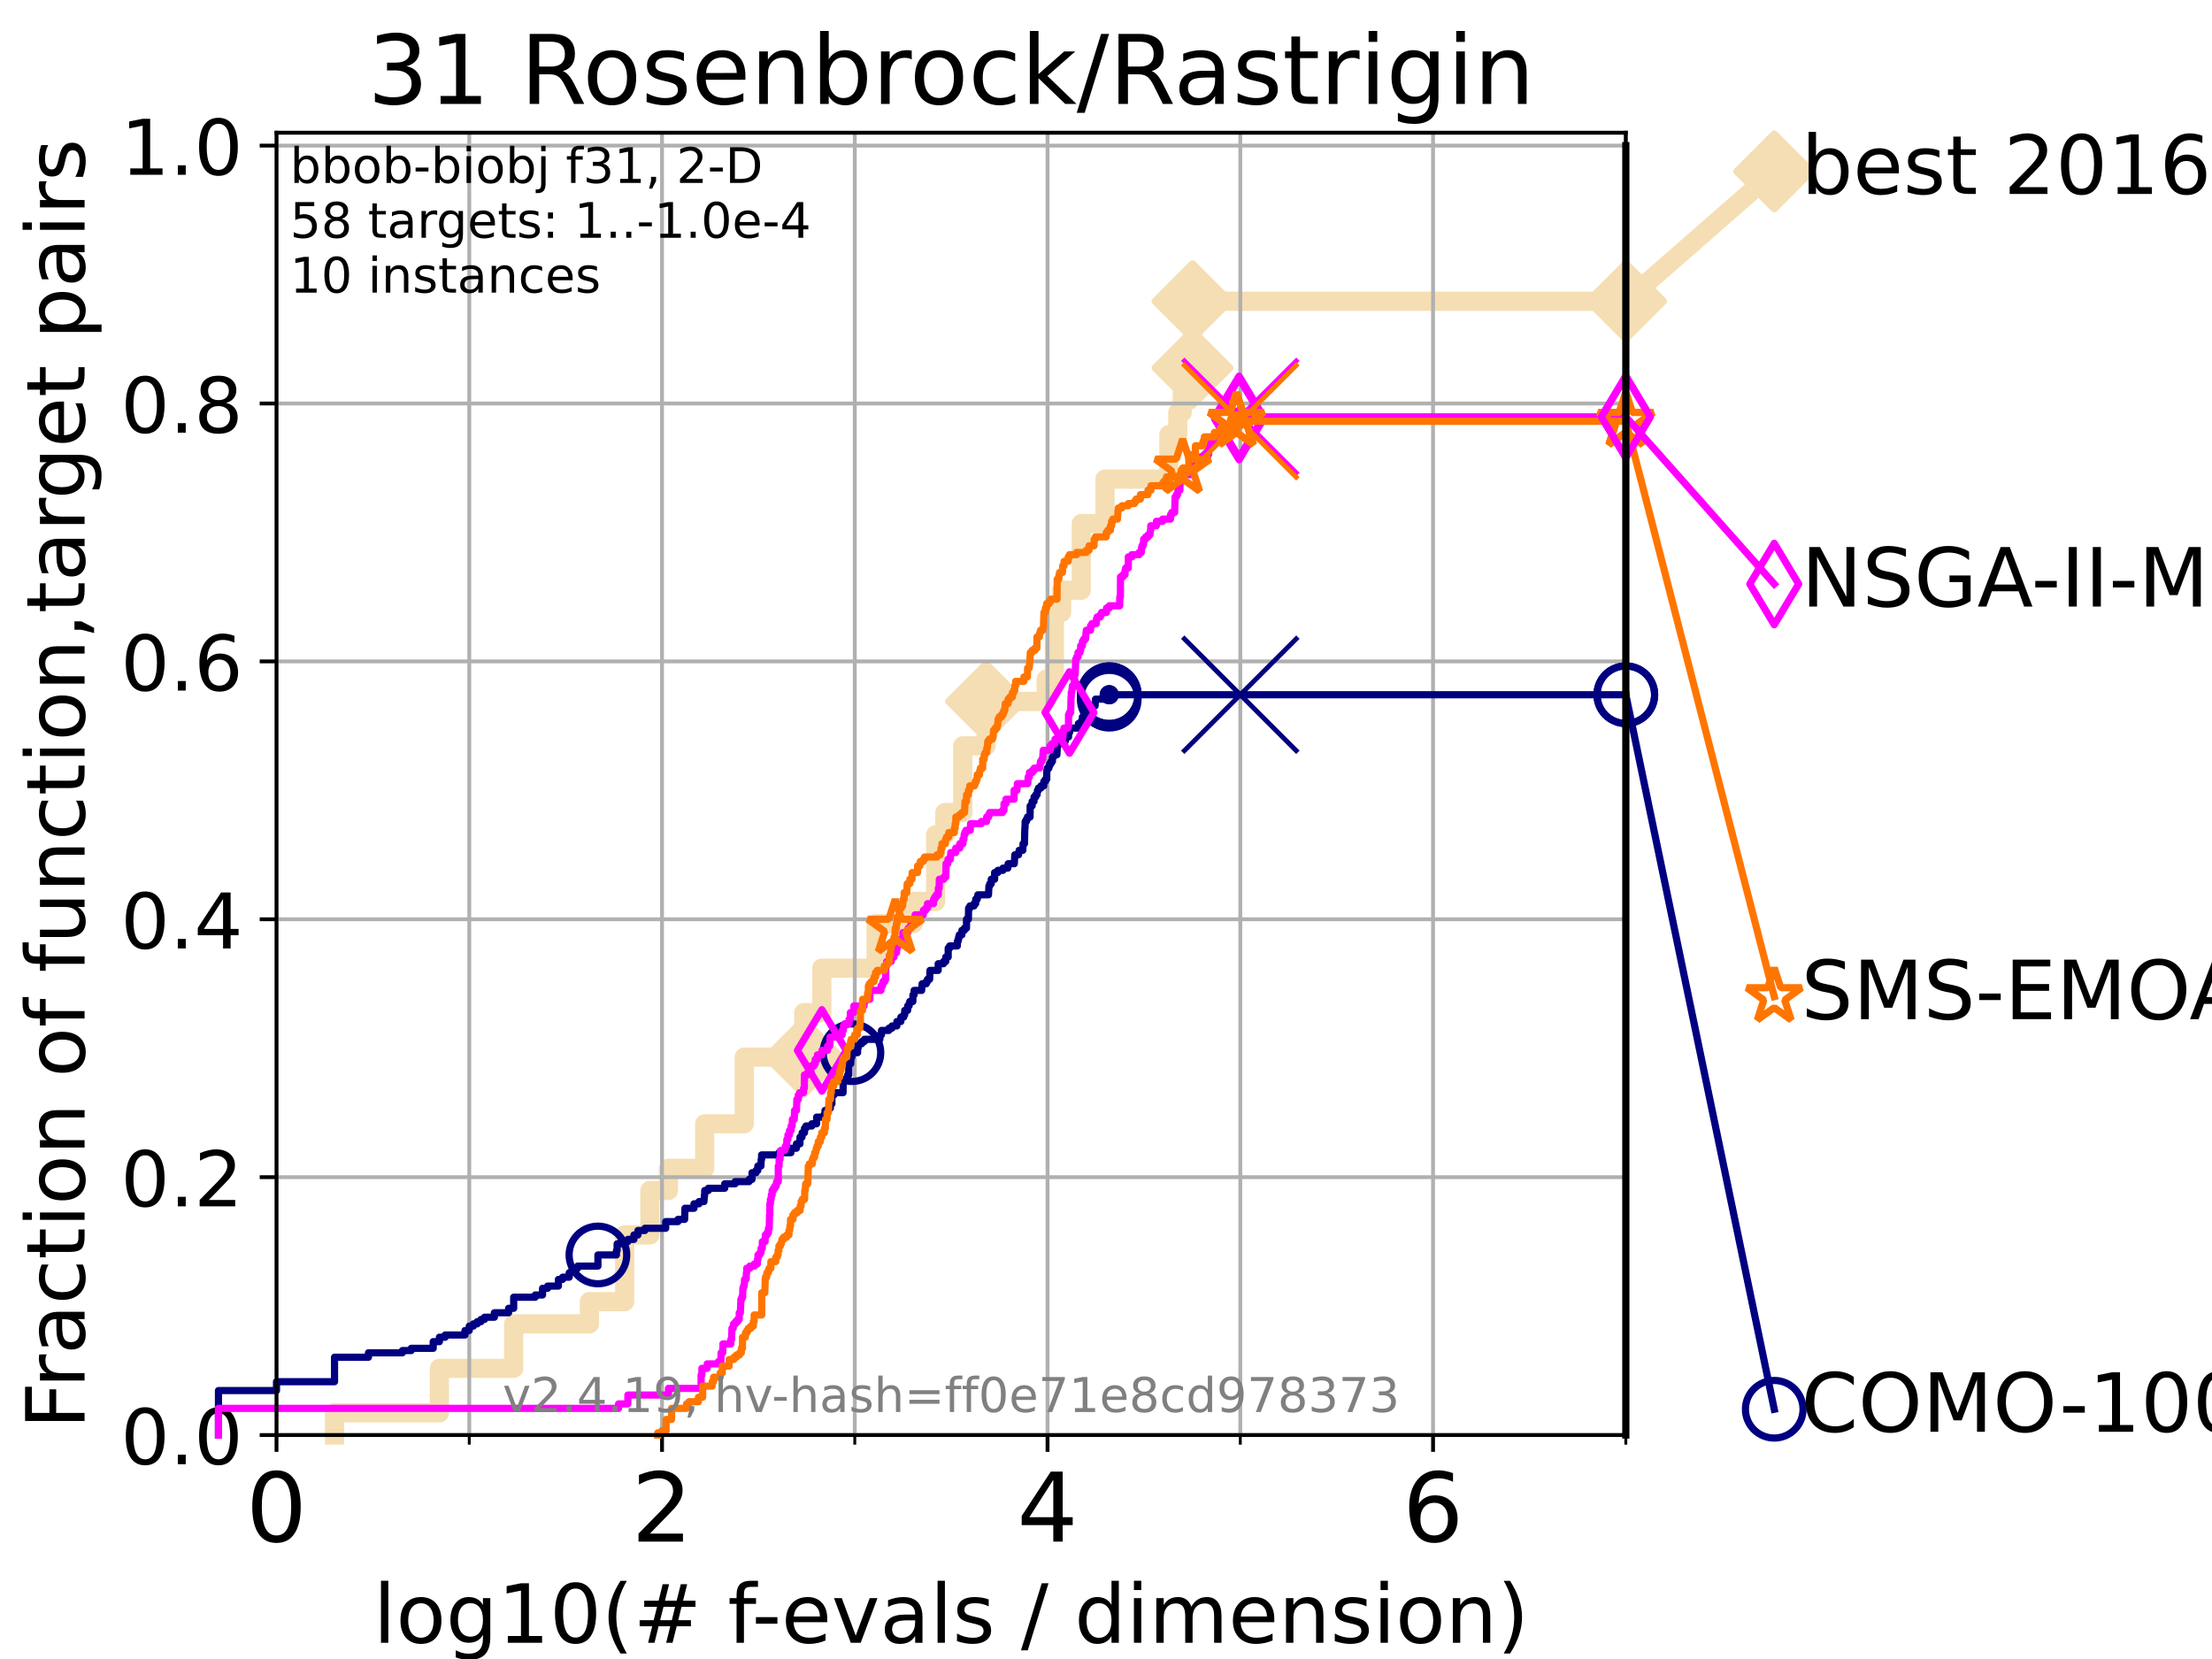 <?xml version="1.0" encoding="utf-8" standalone="no"?>
<!DOCTYPE svg PUBLIC "-//W3C//DTD SVG 1.1//EN"
  "http://www.w3.org/Graphics/SVG/1.1/DTD/svg11.dtd">
<!-- Created with matplotlib (https://matplotlib.org/) -->
<svg height="345.6pt" version="1.1" viewBox="0 0 460.8 345.6" width="460.8pt" xmlns="http://www.w3.org/2000/svg" xmlns:xlink="http://www.w3.org/1999/xlink">
 <defs>
  <style type="text/css">*{stroke-linecap:butt;stroke-linejoin:round;}</style>
 </defs>
 <g id="figure_1">
  <g id="patch_1">
   <path d="M 0 345.6 
L 460.8 345.6 
L 460.8 0 
L 0 0 
z
" style="fill:#ffffff;"/>
  </g>
  <g id="axes_1">
   <g id="patch_2">
    <path d="M 57.6 298.944 
L 338.688 298.944 
L 338.688 27.648 
L 57.6 27.648 
z
" style="fill:#ffffff;"/>
   </g>
   <g id="line2d_1">
    <path d="M 69.688 298.944 
L 69.688 294.313 
L 91.535 294.313 
L 91.535 285.05 
L 107.009 285.05 
L 107.009 275.788 
L 122.782 275.788 
L 122.782 271.157 
L 130.128 271.157 
L 130.128 257.263 
L 135.382 257.263 
L 135.382 248.001 
L 139.253 248.001 
L 139.253 243.37 
L 146.802 243.37 
L 146.802 234.107 
L 155.038 234.107 
L 155.038 220.214 
L 167.433 220.214 
L 167.433 210.951 
L 171.199 210.951 
L 171.199 201.689 
L 182.514 201.689 
L 182.514 192.426 
L 190.267 192.426 
L 190.267 187.795 
L 194.913 187.795 
L 194.913 173.901 
L 196.834 173.901 
L 196.834 169.27 
L 200.566 169.27 
L 200.566 155.377 
L 205.42 155.377 
L 205.42 146.114 
L 217.936 146.114 
L 217.936 141.483 
L 219.64 141.483 
L 219.64 127.589 
L 221.146 127.589 
L 221.146 122.958 
L 225.248 122.958 
L 225.248 109.065 
L 230.195 109.065 
L 230.195 99.802 
L 243.501 99.802 
L 243.501 90.54 
L 245.363 90.54 
L 245.363 85.909 
L 246.284 85.909 
L 246.284 76.646 
L 248.421 76.646 
L 248.421 62.753 
L 338.688 62.753 
" style="fill:none;stroke:#f5deb3;stroke-linecap:square;stroke-width:4;"/>
   </g>
   <g id="line2d_2">
    <defs>
     <path d="M 0 7.778 
L 7.778 0 
L 0 -7.778 
L -7.778 0 
z
" id="m5e7aa45965" style="stroke:#f5deb3;stroke-linejoin:miter;stroke-width:1.5;"/>
    </defs>
    <g>
     <use style="fill:#f5deb3;stroke:#f5deb3;stroke-linejoin:miter;stroke-width:1.5;" x="167.433" xlink:href="#m5e7aa45965" y="220.214"/>
     <use style="fill:#f5deb3;stroke:#f5deb3;stroke-linejoin:miter;stroke-width:1.5;" x="205.42" xlink:href="#m5e7aa45965" y="146.114"/>
     <use style="fill:#f5deb3;stroke:#f5deb3;stroke-linejoin:miter;stroke-width:1.5;" x="248.421" xlink:href="#m5e7aa45965" y="76.646"/>
     <use style="fill:#f5deb3;stroke:#f5deb3;stroke-linejoin:miter;stroke-width:1.5;" x="248.421" xlink:href="#m5e7aa45965" y="62.753"/>
     <use style="fill:#f5deb3;stroke:#f5deb3;stroke-linejoin:miter;stroke-width:1.5;" x="338.688" xlink:href="#m5e7aa45965" y="62.753"/>
    </g>
   </g>
   <g id="line2d_3">
    <path style="fill:none;stroke:#f5deb3;stroke-linecap:square;stroke-width:4;"/>
    <g/>
   </g>
   <g id="line2d_4">
    <path d="M 338.688 62.753 
L 369.608 35.706 
" style="fill:none;stroke:#f5deb3;stroke-linecap:square;stroke-width:4;"/>
    <g>
     <use style="fill:#f5deb3;stroke:#f5deb3;stroke-linejoin:miter;stroke-width:1.5;" x="338.688" xlink:href="#m5e7aa45965" y="62.753"/>
     <use style="fill:#f5deb3;stroke:#f5deb3;stroke-linejoin:miter;stroke-width:1.5;" x="369.608" xlink:href="#m5e7aa45965" y="35.706"/>
    </g>
   </g>
   <g id="matplotlib.axis_1">
    <g id="xtick_1">
     <g id="line2d_5">
      <path clip-path="url(#pc1dd0a1975)" d="M 57.6 298.944 
L 57.6 27.648 
" style="fill:none;stroke:#b0b0b0;stroke-linecap:square;stroke-width:0.8;"/>
     </g>
     <g id="line2d_6">
      <defs>
       <path d="M 0 0 
L 0 3.5 
" id="meaa8c6aeea" style="stroke:#000000;stroke-width:0.8;"/>
      </defs>
      <g>
       <use style="stroke:#000000;stroke-width:0.8;" x="57.6" xlink:href="#meaa8c6aeea" y="298.944"/>
      </g>
     </g>
     <g id="text_1">
      <!-- 0 -->
      <g transform="translate(51.237 321.141)scale(0.2 -0.2)">
       <defs>
        <path d="M 31.781 66.406 
Q 24.172 66.406 20.328 58.906 
Q 16.5 51.422 16.5 36.375 
Q 16.5 21.391 20.328 13.891 
Q 24.172 6.391 31.781 6.391 
Q 39.453 6.391 43.281 13.891 
Q 47.125 21.391 47.125 36.375 
Q 47.125 51.422 43.281 58.906 
Q 39.453 66.406 31.781 66.406 
z
M 31.781 74.219 
Q 44.047 74.219 50.516 64.516 
Q 56.984 54.828 56.984 36.375 
Q 56.984 17.969 50.516 8.266 
Q 44.047 -1.422 31.781 -1.422 
Q 19.531 -1.422 13.062 8.266 
Q 6.594 17.969 6.594 36.375 
Q 6.594 54.828 13.062 64.516 
Q 19.531 74.219 31.781 74.219 
z
" id="DejaVuSans-48"/>
       </defs>
       <use xlink:href="#DejaVuSans-48"/>
      </g>
     </g>
    </g>
    <g id="xtick_2">
     <g id="line2d_7">
      <path clip-path="url(#pc1dd0a1975)" d="M 137.911 298.944 
L 137.911 27.648 
" style="fill:none;stroke:#b0b0b0;stroke-linecap:square;stroke-width:0.8;"/>
     </g>
     <g id="line2d_8">
      <g>
       <use style="stroke:#000000;stroke-width:0.8;" x="137.911" xlink:href="#meaa8c6aeea" y="298.944"/>
      </g>
     </g>
     <g id="text_2">
      <!-- 2 -->
      <g transform="translate(131.548 321.141)scale(0.2 -0.2)">
       <defs>
        <path d="M 19.188 8.297 
L 53.609 8.297 
L 53.609 0 
L 7.328 0 
L 7.328 8.297 
Q 12.938 14.109 22.625 23.891 
Q 32.328 33.688 34.812 36.531 
Q 39.547 41.844 41.422 45.531 
Q 43.312 49.219 43.312 52.781 
Q 43.312 58.594 39.234 62.25 
Q 35.156 65.922 28.609 65.922 
Q 23.969 65.922 18.812 64.312 
Q 13.672 62.703 7.812 59.422 
L 7.812 69.391 
Q 13.766 71.781 18.938 73 
Q 24.125 74.219 28.422 74.219 
Q 39.75 74.219 46.484 68.547 
Q 53.219 62.891 53.219 53.422 
Q 53.219 48.922 51.531 44.891 
Q 49.859 40.875 45.406 35.406 
Q 44.188 33.984 37.641 27.219 
Q 31.109 20.453 19.188 8.297 
z
" id="DejaVuSans-50"/>
       </defs>
       <use xlink:href="#DejaVuSans-50"/>
      </g>
     </g>
    </g>
    <g id="xtick_3">
     <g id="line2d_9">
      <path clip-path="url(#pc1dd0a1975)" d="M 218.222 298.944 
L 218.222 27.648 
" style="fill:none;stroke:#b0b0b0;stroke-linecap:square;stroke-width:0.8;"/>
     </g>
     <g id="line2d_10">
      <g>
       <use style="stroke:#000000;stroke-width:0.8;" x="218.222" xlink:href="#meaa8c6aeea" y="298.944"/>
      </g>
     </g>
     <g id="text_3">
      <!-- 4 -->
      <g transform="translate(211.859 321.141)scale(0.2 -0.2)">
       <defs>
        <path d="M 37.797 64.312 
L 12.891 25.391 
L 37.797 25.391 
z
M 35.203 72.906 
L 47.609 72.906 
L 47.609 25.391 
L 58.016 25.391 
L 58.016 17.188 
L 47.609 17.188 
L 47.609 0 
L 37.797 0 
L 37.797 17.188 
L 4.891 17.188 
L 4.891 26.703 
z
" id="DejaVuSans-52"/>
       </defs>
       <use xlink:href="#DejaVuSans-52"/>
      </g>
     </g>
    </g>
    <g id="xtick_4">
     <g id="line2d_11">
      <path clip-path="url(#pc1dd0a1975)" d="M 298.533 298.944 
L 298.533 27.648 
" style="fill:none;stroke:#b0b0b0;stroke-linecap:square;stroke-width:0.8;"/>
     </g>
     <g id="line2d_12">
      <g>
       <use style="stroke:#000000;stroke-width:0.8;" x="298.533" xlink:href="#meaa8c6aeea" y="298.944"/>
      </g>
     </g>
     <g id="text_4">
      <!-- 6 -->
      <g transform="translate(292.17 321.141)scale(0.2 -0.2)">
       <defs>
        <path d="M 33.016 40.375 
Q 26.375 40.375 22.484 35.828 
Q 18.609 31.297 18.609 23.391 
Q 18.609 15.531 22.484 10.953 
Q 26.375 6.391 33.016 6.391 
Q 39.656 6.391 43.531 10.953 
Q 47.406 15.531 47.406 23.391 
Q 47.406 31.297 43.531 35.828 
Q 39.656 40.375 33.016 40.375 
z
M 52.594 71.297 
L 52.594 62.312 
Q 48.875 64.062 45.094 64.984 
Q 41.312 65.922 37.594 65.922 
Q 27.828 65.922 22.672 59.328 
Q 17.531 52.734 16.797 39.406 
Q 19.672 43.656 24.016 45.922 
Q 28.375 48.188 33.594 48.188 
Q 44.578 48.188 50.953 41.516 
Q 57.328 34.859 57.328 23.391 
Q 57.328 12.156 50.688 5.359 
Q 44.047 -1.422 33.016 -1.422 
Q 20.359 -1.422 13.672 8.266 
Q 6.984 17.969 6.984 36.375 
Q 6.984 53.656 15.188 63.938 
Q 23.391 74.219 37.203 74.219 
Q 40.922 74.219 44.703 73.484 
Q 48.484 72.75 52.594 71.297 
z
" id="DejaVuSans-54"/>
       </defs>
       <use xlink:href="#DejaVuSans-54"/>
      </g>
     </g>
    </g>
    <g id="xtick_5">
     <g id="line2d_13">
      <path clip-path="url(#pc1dd0a1975)" d="M 97.755 298.944 
L 97.755 27.648 
" style="fill:none;stroke:#b0b0b0;stroke-linecap:square;stroke-width:0.8;"/>
     </g>
     <g id="line2d_14">
      <defs>
       <path d="M 0 0 
L 0 2 
" id="md5059742b2" style="stroke:#000000;stroke-width:0.6;"/>
      </defs>
      <g>
       <use style="stroke:#000000;stroke-width:0.6;" x="97.755" xlink:href="#md5059742b2" y="298.944"/>
      </g>
     </g>
    </g>
    <g id="xtick_6">
     <g id="line2d_15">
      <path clip-path="url(#pc1dd0a1975)" d="M 178.066 298.944 
L 178.066 27.648 
" style="fill:none;stroke:#b0b0b0;stroke-linecap:square;stroke-width:0.8;"/>
     </g>
     <g id="line2d_16">
      <g>
       <use style="stroke:#000000;stroke-width:0.6;" x="178.066" xlink:href="#md5059742b2" y="298.944"/>
      </g>
     </g>
    </g>
    <g id="xtick_7">
     <g id="line2d_17">
      <path clip-path="url(#pc1dd0a1975)" d="M 258.377 298.944 
L 258.377 27.648 
" style="fill:none;stroke:#b0b0b0;stroke-linecap:square;stroke-width:0.8;"/>
     </g>
     <g id="line2d_18">
      <g>
       <use style="stroke:#000000;stroke-width:0.6;" x="258.377" xlink:href="#md5059742b2" y="298.944"/>
      </g>
     </g>
    </g>
    <g id="xtick_8">
     <g id="line2d_19">
      <path clip-path="url(#pc1dd0a1975)" d="M 338.688 298.944 
L 338.688 27.648 
" style="fill:none;stroke:#b0b0b0;stroke-linecap:square;stroke-width:0.8;"/>
     </g>
     <g id="line2d_20">
      <g>
       <use style="stroke:#000000;stroke-width:0.6;" x="338.688" xlink:href="#md5059742b2" y="298.944"/>
      </g>
     </g>
    </g>
    <g id="text_5">
     <!-- log10(# f-evals / dimension) -->
     <g transform="translate(77.764 342.218)scale(0.17 -0.17)">
      <defs>
       <path d="M 9.422 75.984 
L 18.406 75.984 
L 18.406 0 
L 9.422 0 
z
" id="DejaVuSans-108"/>
       <path d="M 30.609 48.391 
Q 23.391 48.391 19.188 42.75 
Q 14.984 37.109 14.984 27.297 
Q 14.984 17.484 19.156 11.844 
Q 23.344 6.203 30.609 6.203 
Q 37.797 6.203 41.984 11.859 
Q 46.188 17.531 46.188 27.297 
Q 46.188 37.016 41.984 42.703 
Q 37.797 48.391 30.609 48.391 
z
M 30.609 56 
Q 42.328 56 49.016 48.375 
Q 55.719 40.766 55.719 27.297 
Q 55.719 13.875 49.016 6.219 
Q 42.328 -1.422 30.609 -1.422 
Q 18.844 -1.422 12.172 6.219 
Q 5.516 13.875 5.516 27.297 
Q 5.516 40.766 12.172 48.375 
Q 18.844 56 30.609 56 
z
" id="DejaVuSans-111"/>
       <path d="M 45.406 27.984 
Q 45.406 37.75 41.375 43.109 
Q 37.359 48.484 30.078 48.484 
Q 22.859 48.484 18.828 43.109 
Q 14.797 37.75 14.797 27.984 
Q 14.797 18.266 18.828 12.891 
Q 22.859 7.516 30.078 7.516 
Q 37.359 7.516 41.375 12.891 
Q 45.406 18.266 45.406 27.984 
z
M 54.391 6.781 
Q 54.391 -7.172 48.188 -13.984 
Q 42 -20.797 29.203 -20.797 
Q 24.469 -20.797 20.266 -20.094 
Q 16.062 -19.391 12.109 -17.922 
L 12.109 -9.188 
Q 16.062 -11.328 19.922 -12.344 
Q 23.781 -13.375 27.781 -13.375 
Q 36.625 -13.375 41.016 -8.766 
Q 45.406 -4.156 45.406 5.172 
L 45.406 9.625 
Q 42.625 4.781 38.281 2.391 
Q 33.938 0 27.875 0 
Q 17.828 0 11.672 7.656 
Q 5.516 15.328 5.516 27.984 
Q 5.516 40.672 11.672 48.328 
Q 17.828 56 27.875 56 
Q 33.938 56 38.281 53.609 
Q 42.625 51.219 45.406 46.391 
L 45.406 54.688 
L 54.391 54.688 
z
" id="DejaVuSans-103"/>
       <path d="M 12.406 8.297 
L 28.516 8.297 
L 28.516 63.922 
L 10.984 60.406 
L 10.984 69.391 
L 28.422 72.906 
L 38.281 72.906 
L 38.281 8.297 
L 54.391 8.297 
L 54.391 0 
L 12.406 0 
z
" id="DejaVuSans-49"/>
       <path d="M 31 75.875 
Q 24.469 64.656 21.281 53.656 
Q 18.109 42.672 18.109 31.391 
Q 18.109 20.125 21.312 9.062 
Q 24.516 -2 31 -13.188 
L 23.188 -13.188 
Q 15.875 -1.703 12.234 9.375 
Q 8.594 20.453 8.594 31.391 
Q 8.594 42.281 12.203 53.312 
Q 15.828 64.359 23.188 75.875 
z
" id="DejaVuSans-40"/>
       <path d="M 51.125 44 
L 36.922 44 
L 32.812 27.688 
L 47.125 27.688 
z
M 43.797 71.781 
L 38.719 51.516 
L 52.984 51.516 
L 58.109 71.781 
L 65.922 71.781 
L 60.891 51.516 
L 76.125 51.516 
L 76.125 44 
L 58.984 44 
L 54.984 27.688 
L 70.516 27.688 
L 70.516 20.219 
L 53.078 20.219 
L 48 0 
L 40.188 0 
L 45.219 20.219 
L 30.906 20.219 
L 25.875 0 
L 18.016 0 
L 23.094 20.219 
L 7.719 20.219 
L 7.719 27.688 
L 24.906 27.688 
L 29 44 
L 13.281 44 
L 13.281 51.516 
L 30.906 51.516 
L 35.891 71.781 
z
" id="DejaVuSans-35"/>
       <path id="DejaVuSans-32"/>
       <path d="M 37.109 75.984 
L 37.109 68.5 
L 28.516 68.5 
Q 23.688 68.5 21.797 66.547 
Q 19.922 64.594 19.922 59.516 
L 19.922 54.688 
L 34.719 54.688 
L 34.719 47.703 
L 19.922 47.703 
L 19.922 0 
L 10.891 0 
L 10.891 47.703 
L 2.297 47.703 
L 2.297 54.688 
L 10.891 54.688 
L 10.891 58.5 
Q 10.891 67.625 15.141 71.797 
Q 19.391 75.984 28.609 75.984 
z
" id="DejaVuSans-102"/>
       <path d="M 4.891 31.391 
L 31.203 31.391 
L 31.203 23.391 
L 4.891 23.391 
z
" id="DejaVuSans-45"/>
       <path d="M 56.203 29.594 
L 56.203 25.203 
L 14.891 25.203 
Q 15.484 15.922 20.484 11.062 
Q 25.484 6.203 34.422 6.203 
Q 39.594 6.203 44.453 7.469 
Q 49.312 8.734 54.109 11.281 
L 54.109 2.781 
Q 49.266 0.734 44.188 -0.344 
Q 39.109 -1.422 33.891 -1.422 
Q 20.797 -1.422 13.156 6.188 
Q 5.516 13.812 5.516 26.812 
Q 5.516 40.234 12.766 48.109 
Q 20.016 56 32.328 56 
Q 43.359 56 49.781 48.891 
Q 56.203 41.797 56.203 29.594 
z
M 47.219 32.234 
Q 47.125 39.594 43.094 43.984 
Q 39.062 48.391 32.422 48.391 
Q 24.906 48.391 20.391 44.141 
Q 15.875 39.891 15.188 32.172 
z
" id="DejaVuSans-101"/>
       <path d="M 2.984 54.688 
L 12.5 54.688 
L 29.594 8.797 
L 46.688 54.688 
L 56.203 54.688 
L 35.688 0 
L 23.484 0 
z
" id="DejaVuSans-118"/>
       <path d="M 34.281 27.484 
Q 23.391 27.484 19.188 25 
Q 14.984 22.516 14.984 16.5 
Q 14.984 11.719 18.141 8.906 
Q 21.297 6.109 26.703 6.109 
Q 34.188 6.109 38.703 11.406 
Q 43.219 16.703 43.219 25.484 
L 43.219 27.484 
z
M 52.203 31.203 
L 52.203 0 
L 43.219 0 
L 43.219 8.297 
Q 40.141 3.328 35.547 0.953 
Q 30.953 -1.422 24.312 -1.422 
Q 15.922 -1.422 10.953 3.297 
Q 6 8.016 6 15.922 
Q 6 25.141 12.172 29.828 
Q 18.359 34.516 30.609 34.516 
L 43.219 34.516 
L 43.219 35.406 
Q 43.219 41.609 39.141 45 
Q 35.062 48.391 27.688 48.391 
Q 23 48.391 18.547 47.266 
Q 14.109 46.141 10.016 43.891 
L 10.016 52.203 
Q 14.938 54.109 19.578 55.047 
Q 24.219 56 28.609 56 
Q 40.484 56 46.344 49.844 
Q 52.203 43.703 52.203 31.203 
z
" id="DejaVuSans-97"/>
       <path d="M 44.281 53.078 
L 44.281 44.578 
Q 40.484 46.531 36.375 47.5 
Q 32.281 48.484 27.875 48.484 
Q 21.188 48.484 17.844 46.438 
Q 14.5 44.391 14.5 40.281 
Q 14.5 37.156 16.891 35.375 
Q 19.281 33.594 26.516 31.984 
L 29.594 31.297 
Q 39.156 29.25 43.188 25.516 
Q 47.219 21.781 47.219 15.094 
Q 47.219 7.469 41.188 3.016 
Q 35.156 -1.422 24.609 -1.422 
Q 20.219 -1.422 15.453 -0.562 
Q 10.688 0.297 5.422 2 
L 5.422 11.281 
Q 10.406 8.688 15.234 7.391 
Q 20.062 6.109 24.812 6.109 
Q 31.156 6.109 34.562 8.281 
Q 37.984 10.453 37.984 14.406 
Q 37.984 18.062 35.516 20.016 
Q 33.062 21.969 24.703 23.781 
L 21.578 24.516 
Q 13.234 26.266 9.516 29.906 
Q 5.812 33.547 5.812 39.891 
Q 5.812 47.609 11.281 51.797 
Q 16.75 56 26.812 56 
Q 31.781 56 36.172 55.266 
Q 40.578 54.547 44.281 53.078 
z
" id="DejaVuSans-115"/>
       <path d="M 25.391 72.906 
L 33.688 72.906 
L 8.297 -9.281 
L 0 -9.281 
z
" id="DejaVuSans-47"/>
       <path d="M 45.406 46.391 
L 45.406 75.984 
L 54.391 75.984 
L 54.391 0 
L 45.406 0 
L 45.406 8.203 
Q 42.578 3.328 38.25 0.953 
Q 33.938 -1.422 27.875 -1.422 
Q 17.969 -1.422 11.734 6.484 
Q 5.516 14.406 5.516 27.297 
Q 5.516 40.188 11.734 48.094 
Q 17.969 56 27.875 56 
Q 33.938 56 38.25 53.625 
Q 42.578 51.266 45.406 46.391 
z
M 14.797 27.297 
Q 14.797 17.391 18.875 11.75 
Q 22.953 6.109 30.078 6.109 
Q 37.203 6.109 41.297 11.75 
Q 45.406 17.391 45.406 27.297 
Q 45.406 37.203 41.297 42.844 
Q 37.203 48.484 30.078 48.484 
Q 22.953 48.484 18.875 42.844 
Q 14.797 37.203 14.797 27.297 
z
" id="DejaVuSans-100"/>
       <path d="M 9.422 54.688 
L 18.406 54.688 
L 18.406 0 
L 9.422 0 
z
M 9.422 75.984 
L 18.406 75.984 
L 18.406 64.594 
L 9.422 64.594 
z
" id="DejaVuSans-105"/>
       <path d="M 52 44.188 
Q 55.375 50.25 60.062 53.125 
Q 64.75 56 71.094 56 
Q 79.641 56 84.281 50.016 
Q 88.922 44.047 88.922 33.016 
L 88.922 0 
L 79.891 0 
L 79.891 32.719 
Q 79.891 40.578 77.094 44.375 
Q 74.312 48.188 68.609 48.188 
Q 61.625 48.188 57.562 43.547 
Q 53.516 38.922 53.516 30.906 
L 53.516 0 
L 44.484 0 
L 44.484 32.719 
Q 44.484 40.625 41.703 44.406 
Q 38.922 48.188 33.109 48.188 
Q 26.219 48.188 22.156 43.531 
Q 18.109 38.875 18.109 30.906 
L 18.109 0 
L 9.078 0 
L 9.078 54.688 
L 18.109 54.688 
L 18.109 46.188 
Q 21.188 51.219 25.484 53.609 
Q 29.781 56 35.688 56 
Q 41.656 56 45.828 52.969 
Q 50 49.953 52 44.188 
z
" id="DejaVuSans-109"/>
       <path d="M 54.891 33.016 
L 54.891 0 
L 45.906 0 
L 45.906 32.719 
Q 45.906 40.484 42.875 44.328 
Q 39.844 48.188 33.797 48.188 
Q 26.516 48.188 22.312 43.547 
Q 18.109 38.922 18.109 30.906 
L 18.109 0 
L 9.078 0 
L 9.078 54.688 
L 18.109 54.688 
L 18.109 46.188 
Q 21.344 51.125 25.703 53.562 
Q 30.078 56 35.797 56 
Q 45.219 56 50.047 50.172 
Q 54.891 44.344 54.891 33.016 
z
" id="DejaVuSans-110"/>
       <path d="M 8.016 75.875 
L 15.828 75.875 
Q 23.141 64.359 26.781 53.312 
Q 30.422 42.281 30.422 31.391 
Q 30.422 20.453 26.781 9.375 
Q 23.141 -1.703 15.828 -13.188 
L 8.016 -13.188 
Q 14.5 -2 17.703 9.062 
Q 20.906 20.125 20.906 31.391 
Q 20.906 42.672 17.703 53.656 
Q 14.5 64.656 8.016 75.875 
z
" id="DejaVuSans-41"/>
      </defs>
      <use xlink:href="#DejaVuSans-108"/>
      <use x="27.783" xlink:href="#DejaVuSans-111"/>
      <use x="88.965" xlink:href="#DejaVuSans-103"/>
      <use x="152.441" xlink:href="#DejaVuSans-49"/>
      <use x="216.064" xlink:href="#DejaVuSans-48"/>
      <use x="279.688" xlink:href="#DejaVuSans-40"/>
      <use x="318.701" xlink:href="#DejaVuSans-35"/>
      <use x="402.49" xlink:href="#DejaVuSans-32"/>
      <use x="434.277" xlink:href="#DejaVuSans-102"/>
      <use x="463.982" xlink:href="#DejaVuSans-45"/>
      <use x="500.066" xlink:href="#DejaVuSans-101"/>
      <use x="561.59" xlink:href="#DejaVuSans-118"/>
      <use x="620.77" xlink:href="#DejaVuSans-97"/>
      <use x="682.049" xlink:href="#DejaVuSans-108"/>
      <use x="709.832" xlink:href="#DejaVuSans-115"/>
      <use x="761.932" xlink:href="#DejaVuSans-32"/>
      <use x="793.719" xlink:href="#DejaVuSans-47"/>
      <use x="827.41" xlink:href="#DejaVuSans-32"/>
      <use x="859.197" xlink:href="#DejaVuSans-100"/>
      <use x="922.674" xlink:href="#DejaVuSans-105"/>
      <use x="950.457" xlink:href="#DejaVuSans-109"/>
      <use x="1047.869" xlink:href="#DejaVuSans-101"/>
      <use x="1109.393" xlink:href="#DejaVuSans-110"/>
      <use x="1172.771" xlink:href="#DejaVuSans-115"/>
      <use x="1224.871" xlink:href="#DejaVuSans-105"/>
      <use x="1252.654" xlink:href="#DejaVuSans-111"/>
      <use x="1313.836" xlink:href="#DejaVuSans-110"/>
      <use x="1377.215" xlink:href="#DejaVuSans-41"/>
     </g>
    </g>
   </g>
   <g id="matplotlib.axis_2">
    <g id="ytick_1">
     <g id="line2d_21">
      <path clip-path="url(#pc1dd0a1975)" d="M 57.6 298.944 
L 338.688 298.944 
" style="fill:none;stroke:#b0b0b0;stroke-linecap:square;stroke-width:0.8;"/>
     </g>
     <g id="line2d_22">
      <defs>
       <path d="M 0 0 
L -3.5 0 
" id="m454b87839b" style="stroke:#000000;stroke-width:0.8;"/>
      </defs>
      <g>
       <use style="stroke:#000000;stroke-width:0.8;" x="57.6" xlink:href="#m454b87839b" y="298.944"/>
      </g>
     </g>
     <g id="text_6">
      <!-- 0.0 -->
      <g transform="translate(25.155 305.023)scale(0.16 -0.16)">
       <defs>
        <path d="M 10.688 12.406 
L 21 12.406 
L 21 0 
L 10.688 0 
z
" id="DejaVuSans-46"/>
       </defs>
       <use xlink:href="#DejaVuSans-48"/>
       <use x="63.623" xlink:href="#DejaVuSans-46"/>
       <use x="95.41" xlink:href="#DejaVuSans-48"/>
      </g>
     </g>
    </g>
    <g id="ytick_2">
     <g id="line2d_23">
      <path clip-path="url(#pc1dd0a1975)" d="M 57.6 245.222 
L 338.688 245.222 
" style="fill:none;stroke:#b0b0b0;stroke-linecap:square;stroke-width:0.8;"/>
     </g>
     <g id="line2d_24">
      <g>
       <use style="stroke:#000000;stroke-width:0.8;" x="57.6" xlink:href="#m454b87839b" y="245.222"/>
      </g>
     </g>
     <g id="text_7">
      <!-- 0.2 -->
      <g transform="translate(25.155 251.301)scale(0.16 -0.16)">
       <use xlink:href="#DejaVuSans-48"/>
       <use x="63.623" xlink:href="#DejaVuSans-46"/>
       <use x="95.41" xlink:href="#DejaVuSans-50"/>
      </g>
     </g>
    </g>
    <g id="ytick_3">
     <g id="line2d_25">
      <path clip-path="url(#pc1dd0a1975)" d="M 57.6 191.5 
L 338.688 191.5 
" style="fill:none;stroke:#b0b0b0;stroke-linecap:square;stroke-width:0.8;"/>
     </g>
     <g id="line2d_26">
      <g>
       <use style="stroke:#000000;stroke-width:0.8;" x="57.6" xlink:href="#m454b87839b" y="191.5"/>
      </g>
     </g>
     <g id="text_8">
      <!-- 0.4 -->
      <g transform="translate(25.155 197.579)scale(0.16 -0.16)">
       <use xlink:href="#DejaVuSans-48"/>
       <use x="63.623" xlink:href="#DejaVuSans-46"/>
       <use x="95.41" xlink:href="#DejaVuSans-52"/>
      </g>
     </g>
    </g>
    <g id="ytick_4">
     <g id="line2d_27">
      <path clip-path="url(#pc1dd0a1975)" d="M 57.6 137.778 
L 338.688 137.778 
" style="fill:none;stroke:#b0b0b0;stroke-linecap:square;stroke-width:0.8;"/>
     </g>
     <g id="line2d_28">
      <g>
       <use style="stroke:#000000;stroke-width:0.8;" x="57.6" xlink:href="#m454b87839b" y="137.778"/>
      </g>
     </g>
     <g id="text_9">
      <!-- 0.6 -->
      <g transform="translate(25.155 143.857)scale(0.16 -0.16)">
       <use xlink:href="#DejaVuSans-48"/>
       <use x="63.623" xlink:href="#DejaVuSans-46"/>
       <use x="95.41" xlink:href="#DejaVuSans-54"/>
      </g>
     </g>
    </g>
    <g id="ytick_5">
     <g id="line2d_29">
      <path clip-path="url(#pc1dd0a1975)" d="M 57.6 84.056 
L 338.688 84.056 
" style="fill:none;stroke:#b0b0b0;stroke-linecap:square;stroke-width:0.8;"/>
     </g>
     <g id="line2d_30">
      <g>
       <use style="stroke:#000000;stroke-width:0.8;" x="57.6" xlink:href="#m454b87839b" y="84.056"/>
      </g>
     </g>
     <g id="text_10">
      <!-- 0.8 -->
      <g transform="translate(25.155 90.135)scale(0.16 -0.16)">
       <defs>
        <path d="M 31.781 34.625 
Q 24.75 34.625 20.719 30.859 
Q 16.703 27.094 16.703 20.516 
Q 16.703 13.922 20.719 10.156 
Q 24.75 6.391 31.781 6.391 
Q 38.812 6.391 42.859 10.172 
Q 46.922 13.969 46.922 20.516 
Q 46.922 27.094 42.891 30.859 
Q 38.875 34.625 31.781 34.625 
z
M 21.922 38.812 
Q 15.578 40.375 12.031 44.719 
Q 8.5 49.078 8.5 55.328 
Q 8.5 64.062 14.719 69.141 
Q 20.953 74.219 31.781 74.219 
Q 42.672 74.219 48.875 69.141 
Q 55.078 64.062 55.078 55.328 
Q 55.078 49.078 51.531 44.719 
Q 48 40.375 41.703 38.812 
Q 48.828 37.156 52.797 32.312 
Q 56.781 27.484 56.781 20.516 
Q 56.781 9.906 50.312 4.234 
Q 43.844 -1.422 31.781 -1.422 
Q 19.734 -1.422 13.25 4.234 
Q 6.781 9.906 6.781 20.516 
Q 6.781 27.484 10.781 32.312 
Q 14.797 37.156 21.922 38.812 
z
M 18.312 54.391 
Q 18.312 48.734 21.844 45.562 
Q 25.391 42.391 31.781 42.391 
Q 38.141 42.391 41.719 45.562 
Q 45.312 48.734 45.312 54.391 
Q 45.312 60.062 41.719 63.234 
Q 38.141 66.406 31.781 66.406 
Q 25.391 66.406 21.844 63.234 
Q 18.312 60.062 18.312 54.391 
z
" id="DejaVuSans-56"/>
       </defs>
       <use xlink:href="#DejaVuSans-48"/>
       <use x="63.623" xlink:href="#DejaVuSans-46"/>
       <use x="95.41" xlink:href="#DejaVuSans-56"/>
      </g>
     </g>
    </g>
    <g id="ytick_6">
     <g id="line2d_31">
      <path clip-path="url(#pc1dd0a1975)" d="M 57.6 30.334 
L 338.688 30.334 
" style="fill:none;stroke:#b0b0b0;stroke-linecap:square;stroke-width:0.8;"/>
     </g>
     <g id="line2d_32">
      <g>
       <use style="stroke:#000000;stroke-width:0.8;" x="57.6" xlink:href="#m454b87839b" y="30.334"/>
      </g>
     </g>
     <g id="text_11">
      <!-- 1.0 -->
      <g transform="translate(25.155 36.413)scale(0.16 -0.16)">
       <use xlink:href="#DejaVuSans-49"/>
       <use x="63.623" xlink:href="#DejaVuSans-46"/>
       <use x="95.41" xlink:href="#DejaVuSans-48"/>
      </g>
     </g>
    </g>
    <g id="text_12">
     <!-- Fraction of function,target pairs -->
     <g transform="translate(17.62 297.681)rotate(-90)scale(0.17 -0.17)">
      <defs>
       <path d="M 9.812 72.906 
L 51.703 72.906 
L 51.703 64.594 
L 19.672 64.594 
L 19.672 43.109 
L 48.578 43.109 
L 48.578 34.812 
L 19.672 34.812 
L 19.672 0 
L 9.812 0 
z
" id="DejaVuSans-70"/>
       <path d="M 41.109 46.297 
Q 39.594 47.172 37.812 47.578 
Q 36.031 48 33.891 48 
Q 26.266 48 22.188 43.047 
Q 18.109 38.094 18.109 28.812 
L 18.109 0 
L 9.078 0 
L 9.078 54.688 
L 18.109 54.688 
L 18.109 46.188 
Q 20.953 51.172 25.484 53.578 
Q 30.031 56 36.531 56 
Q 37.453 56 38.578 55.875 
Q 39.703 55.766 41.062 55.516 
z
" id="DejaVuSans-114"/>
       <path d="M 48.781 52.594 
L 48.781 44.188 
Q 44.969 46.297 41.141 47.344 
Q 37.312 48.391 33.406 48.391 
Q 24.656 48.391 19.812 42.844 
Q 14.984 37.312 14.984 27.297 
Q 14.984 17.281 19.812 11.734 
Q 24.656 6.203 33.406 6.203 
Q 37.312 6.203 41.141 7.25 
Q 44.969 8.297 48.781 10.406 
L 48.781 2.094 
Q 45.016 0.344 40.984 -0.531 
Q 36.969 -1.422 32.422 -1.422 
Q 20.062 -1.422 12.781 6.344 
Q 5.516 14.109 5.516 27.297 
Q 5.516 40.672 12.859 48.328 
Q 20.219 56 33.016 56 
Q 37.156 56 41.109 55.141 
Q 45.062 54.297 48.781 52.594 
z
" id="DejaVuSans-99"/>
       <path d="M 18.312 70.219 
L 18.312 54.688 
L 36.812 54.688 
L 36.812 47.703 
L 18.312 47.703 
L 18.312 18.016 
Q 18.312 11.328 20.141 9.422 
Q 21.969 7.516 27.594 7.516 
L 36.812 7.516 
L 36.812 0 
L 27.594 0 
Q 17.188 0 13.234 3.875 
Q 9.281 7.766 9.281 18.016 
L 9.281 47.703 
L 2.688 47.703 
L 2.688 54.688 
L 9.281 54.688 
L 9.281 70.219 
z
" id="DejaVuSans-116"/>
       <path d="M 8.5 21.578 
L 8.5 54.688 
L 17.484 54.688 
L 17.484 21.922 
Q 17.484 14.156 20.5 10.266 
Q 23.531 6.391 29.594 6.391 
Q 36.859 6.391 41.078 11.031 
Q 45.312 15.672 45.312 23.688 
L 45.312 54.688 
L 54.297 54.688 
L 54.297 0 
L 45.312 0 
L 45.312 8.406 
Q 42.047 3.422 37.719 1 
Q 33.406 -1.422 27.688 -1.422 
Q 18.266 -1.422 13.375 4.438 
Q 8.5 10.297 8.5 21.578 
z
M 31.109 56 
z
" id="DejaVuSans-117"/>
       <path d="M 11.719 12.406 
L 22.016 12.406 
L 22.016 4 
L 14.016 -11.625 
L 7.719 -11.625 
L 11.719 4 
z
" id="DejaVuSans-44"/>
       <path d="M 18.109 8.203 
L 18.109 -20.797 
L 9.078 -20.797 
L 9.078 54.688 
L 18.109 54.688 
L 18.109 46.391 
Q 20.953 51.266 25.266 53.625 
Q 29.594 56 35.594 56 
Q 45.562 56 51.781 48.094 
Q 58.016 40.188 58.016 27.297 
Q 58.016 14.406 51.781 6.484 
Q 45.562 -1.422 35.594 -1.422 
Q 29.594 -1.422 25.266 0.953 
Q 20.953 3.328 18.109 8.203 
z
M 48.688 27.297 
Q 48.688 37.203 44.609 42.844 
Q 40.531 48.484 33.406 48.484 
Q 26.266 48.484 22.188 42.844 
Q 18.109 37.203 18.109 27.297 
Q 18.109 17.391 22.188 11.75 
Q 26.266 6.109 33.406 6.109 
Q 40.531 6.109 44.609 11.75 
Q 48.688 17.391 48.688 27.297 
z
" id="DejaVuSans-112"/>
      </defs>
      <use xlink:href="#DejaVuSans-70"/>
      <use x="50.27" xlink:href="#DejaVuSans-114"/>
      <use x="91.383" xlink:href="#DejaVuSans-97"/>
      <use x="152.662" xlink:href="#DejaVuSans-99"/>
      <use x="207.643" xlink:href="#DejaVuSans-116"/>
      <use x="246.852" xlink:href="#DejaVuSans-105"/>
      <use x="274.635" xlink:href="#DejaVuSans-111"/>
      <use x="335.816" xlink:href="#DejaVuSans-110"/>
      <use x="399.195" xlink:href="#DejaVuSans-32"/>
      <use x="430.982" xlink:href="#DejaVuSans-111"/>
      <use x="492.164" xlink:href="#DejaVuSans-102"/>
      <use x="527.369" xlink:href="#DejaVuSans-32"/>
      <use x="559.156" xlink:href="#DejaVuSans-102"/>
      <use x="594.361" xlink:href="#DejaVuSans-117"/>
      <use x="657.74" xlink:href="#DejaVuSans-110"/>
      <use x="721.119" xlink:href="#DejaVuSans-99"/>
      <use x="776.1" xlink:href="#DejaVuSans-116"/>
      <use x="815.309" xlink:href="#DejaVuSans-105"/>
      <use x="843.092" xlink:href="#DejaVuSans-111"/>
      <use x="904.273" xlink:href="#DejaVuSans-110"/>
      <use x="967.652" xlink:href="#DejaVuSans-44"/>
      <use x="999.439" xlink:href="#DejaVuSans-116"/>
      <use x="1038.648" xlink:href="#DejaVuSans-97"/>
      <use x="1099.928" xlink:href="#DejaVuSans-114"/>
      <use x="1139.291" xlink:href="#DejaVuSans-103"/>
      <use x="1202.768" xlink:href="#DejaVuSans-101"/>
      <use x="1264.291" xlink:href="#DejaVuSans-116"/>
      <use x="1303.5" xlink:href="#DejaVuSans-32"/>
      <use x="1335.287" xlink:href="#DejaVuSans-112"/>
      <use x="1398.764" xlink:href="#DejaVuSans-97"/>
      <use x="1460.043" xlink:href="#DejaVuSans-105"/>
      <use x="1487.826" xlink:href="#DejaVuSans-114"/>
      <use x="1528.939" xlink:href="#DejaVuSans-115"/>
     </g>
    </g>
   </g>
   <g id="line2d_33">
    <defs>
     <path d="M 0 1.5 
C 0.398 1.5 0.779 1.342 1.061 1.061 
C 1.342 0.779 1.5 0.398 1.5 0 
C 1.5 -0.398 1.342 -0.779 1.061 -1.061 
C 0.779 -1.342 0.398 -1.5 0 -1.5 
C -0.398 -1.5 -0.779 -1.342 -1.061 -1.061 
C -1.342 -0.779 -1.5 -0.398 -1.5 0 
C -1.5 0.398 -1.342 0.779 -1.061 1.061 
C -0.779 1.342 -0.398 1.5 0 1.5 
z
" id="m940ca0df64" style="stroke:#f5deb3;"/>
    </defs>
    <g>
     <use style="fill:#f5deb3;stroke:#f5deb3;" x="248.421" xlink:href="#m940ca0df64" y="62.753"/>
     <use style="fill:#f5deb3;stroke:#f5deb3;" x="248.421" xlink:href="#m940ca0df64" y="62.753"/>
    </g>
   </g>
   <g id="line2d_34">
    <defs>
     <path d="M 0 1.5 
C 0.398 1.5 0.779 1.342 1.061 1.061 
C 1.342 0.779 1.5 0.398 1.5 0 
C 1.5 -0.398 1.342 -0.779 1.061 -1.061 
C 0.779 -1.342 0.398 -1.5 0 -1.5 
C -0.398 -1.5 -0.779 -1.342 -1.061 -1.061 
C -1.342 -0.779 -1.5 -0.398 -1.5 0 
C -1.5 0.398 -1.342 0.779 -1.061 1.061 
C -0.779 1.342 -0.398 1.5 0 1.5 
z
" id="m8483b31025" style="stroke:#000080;"/>
    </defs>
    <g>
     <use style="fill:#000080;stroke:#000080;" x="231.074" xlink:href="#m8483b31025" y="144.725"/>
     <use style="fill:#000080;stroke:#000080;" x="231.074" xlink:href="#m8483b31025" y="144.725"/>
    </g>
   </g>
   <g id="line2d_35">
    <path d="M 45.512 298.944 
L 45.512 289.682 
L 57.6 289.682 
L 57.6 287.829 
L 69.688 287.829 
L 69.688 282.735 
L 76.759 282.735 
L 76.759 281.809 
L 83.83 281.809 
L 83.83 281.345 
L 85.667 281.345 
L 85.667 280.882 
L 90.243 280.882 
L 90.243 279.493 
L 91.535 279.493 
L 91.535 278.567 
L 92.738 278.567 
L 92.738 278.104 
L 96.861 278.104 
L 96.861 277.177 
L 97.755 277.177 
L 97.755 276.251 
L 98.606 276.251 
L 98.606 275.788 
L 99.418 275.788 
L 99.418 275.325 
L 100.193 275.325 
L 100.193 274.862 
L 100.935 274.862 
L 100.935 274.399 
L 102.989 274.399 
L 102.989 273.472 
L 105.952 273.472 
L 105.952 272.546 
L 107.009 272.546 
L 107.009 270.231 
L 111.506 270.231 
L 111.506 269.767 
L 113.023 269.767 
L 113.023 268.378 
L 114.08 268.378 
L 114.08 267.915 
L 116.323 267.915 
L 116.323 266.526 
L 117.203 266.526 
L 117.203 266.062 
L 118.577 266.062 
L 118.577 265.136 
L 119.097 265.136 
L 119.097 264.673 
L 119.603 264.673 
L 119.603 264.21 
L 120.335 264.21 
L 120.335 263.747 
L 124.557 263.747 
L 124.557 261.431 
L 128.411 261.431 
L 128.411 260.505 
L 128.561 260.505 
L 128.561 259.116 
L 129.291 259.116 
L 129.291 258.653 
L 130.796 258.653 
L 130.796 258.189 
L 132.06 258.189 
L 132.06 257.263 
L 132.894 257.263 
L 132.894 256.337 
L 134.343 256.337 
L 134.343 255.874 
L 138.678 255.874 
L 138.678 254.484 
L 141.235 254.484 
L 141.235 254.021 
L 142.62 254.021 
L 142.686 251.706 
L 144.57 251.706 
L 144.57 250.779 
L 145.61 250.779 
L 145.61 250.316 
L 146.644 250.316 
L 146.749 248.927 
L 146.802 248.927 
L 146.802 248.001 
L 147.57 248.001 
L 147.57 247.538 
L 150.974 247.538 
L 150.974 246.611 
L 153.142 246.611 
L 153.142 246.148 
L 156.053 246.148 
L 156.053 245.685 
L 156.658 245.685 
L 156.658 244.296 
L 157.5 244.296 
L 157.5 243.833 
L 157.865 243.833 
L 157.865 242.906 
L 158.519 242.906 
L 158.573 241.517 
L 158.653 241.517 
L 158.653 240.591 
L 162.26 240.591 
L 162.26 240.128 
L 164.769 240.128 
L 164.769 239.201 
L 165.908 239.201 
L 165.908 238.275 
L 166.646 238.275 
L 166.646 236.886 
L 167.077 236.886 
L 167.109 235.96 
L 167.593 235.96 
L 167.593 235.033 
L 167.892 235.033 
L 167.892 234.57 
L 169.114 234.57 
L 169.114 234.107 
L 170.119 234.107 
L 170.119 232.718 
L 171.62 232.718 
L 171.62 232.255 
L 171.859 232.255 
L 171.859 231.328 
L 172.542 231.328 
L 172.542 230.865 
L 172.979 230.865 
L 172.979 229.939 
L 173.303 229.939 
L 173.303 228.087 
L 173.744 228.087 
L 173.744 227.623 
L 175.628 227.623 
L 175.648 224.845 
L 176.593 224.845 
L 176.593 223.918 
L 176.81 223.918 
L 176.81 221.603 
L 177.218 221.603 
L 177.282 220.214 
L 177.472 220.214 
L 177.472 219.287 
L 178.649 219.287 
L 178.649 218.361 
L 178.767 218.361 
L 178.767 217.435 
L 179.513 217.435 
L 179.513 216.972 
L 180.066 216.972 
L 180.066 216.509 
L 183.293 216.509 
L 183.293 215.582 
L 183.626 215.582 
L 183.626 214.656 
L 185.172 214.656 
L 185.172 214.193 
L 185.805 214.193 
L 185.805 213.73 
L 186.826 213.73 
L 186.826 212.804 
L 187.665 212.804 
L 187.665 211.877 
L 188.254 211.877 
L 188.254 211.414 
L 188.471 211.414 
L 188.471 210.488 
L 189.071 210.488 
L 189.071 209.562 
L 189.379 209.562 
L 189.379 209.099 
L 189.519 209.099 
L 189.519 208.635 
L 190.163 208.635 
L 190.185 207.246 
L 190.427 207.246 
L 190.427 206.32 
L 191.998 206.32 
L 192.096 204.931 
L 192.959 204.931 
L 192.959 204.467 
L 193.214 204.467 
L 193.214 204.004 
L 193.658 204.004 
L 193.736 202.152 
L 195.443 202.152 
L 195.443 200.762 
L 196.544 200.762 
L 196.544 200.299 
L 197.015 200.299 
L 197.015 199.373 
L 197.525 199.373 
L 197.525 197.521 
L 197.831 197.521 
L 197.831 197.057 
L 199.426 197.057 
L 199.426 196.131 
L 199.584 196.131 
L 199.584 195.668 
L 199.708 195.668 
L 199.708 195.205 
L 199.831 195.205 
L 199.831 194.742 
L 200.385 194.742 
L 200.385 193.816 
L 200.897 193.816 
L 200.897 193.353 
L 201.341 193.353 
L 201.341 191.5 
L 201.738 191.5 
L 201.772 189.184 
L 202.049 189.184 
L 202.049 188.721 
L 202.909 188.721 
L 202.909 188.258 
L 203.248 188.258 
L 203.248 187.332 
L 203.584 187.332 
L 203.584 186.869 
L 203.705 186.869 
L 203.705 186.406 
L 205.923 186.406 
L 206.013 184.553 
L 206.188 184.553 
L 206.188 184.09 
L 206.498 184.09 
L 206.498 183.164 
L 207.196 183.164 
L 207.196 181.775 
L 207.862 181.775 
L 207.862 181.311 
L 208.927 181.311 
L 208.927 180.848 
L 209.944 180.848 
L 210.018 179.922 
L 211.296 179.922 
L 211.403 178.07 
L 212.187 178.07 
L 212.296 177.143 
L 213.068 177.143 
L 213.122 175.754 
L 213.416 175.754 
L 213.491 172.512 
L 213.533 172.512 
L 213.558 171.123 
L 213.828 171.123 
L 213.828 170.66 
L 214.036 170.66 
L 214.036 170.196 
L 214.586 170.196 
L 214.601 167.881 
L 215.01 167.881 
L 215.01 166.955 
L 215.407 166.955 
L 215.407 166.028 
L 215.757 166.028 
L 215.757 165.565 
L 216.037 165.565 
L 216.124 164.639 
L 216.323 164.639 
L 216.323 164.176 
L 216.827 164.176 
L 216.827 163.713 
L 217.443 163.713 
L 217.443 162.787 
L 217.772 162.787 
L 217.772 162.323 
L 218.057 162.323 
L 218.07 160.471 
L 218.175 160.471 
L 218.175 160.008 
L 218.508 160.008 
L 218.508 159.545 
L 218.663 159.545 
L 218.663 159.082 
L 218.947 159.082 
L 218.947 158.618 
L 219.24 158.618 
L 219.244 157.692 
L 219.494 157.692 
L 219.494 157.229 
L 220.177 157.229 
L 220.288 154.914 
L 221.403 154.914 
L 221.403 154.45 
L 221.906 154.45 
L 222.001 153.524 
L 222.596 153.524 
L 222.596 152.598 
L 222.819 152.598 
L 222.882 151.672 
L 224.645 151.672 
L 224.645 150.745 
L 225.206 150.745 
L 225.206 150.282 
L 225.478 150.282 
L 225.478 149.356 
L 225.88 149.356 
L 225.88 148.893 
L 226.217 148.893 
L 226.217 148.43 
L 227.503 148.43 
L 227.523 147.04 
L 228.129 147.04 
L 228.208 145.651 
L 231.074 145.651 
L 231.074 144.725 
L 338.688 144.725 
L 338.688 144.725 
" style="fill:none;stroke:#000080;stroke-linecap:square;stroke-width:1.5;"/>
   </g>
   <g id="line2d_36">
    <defs>
     <path d="M 0 6 
C 1.591 6 3.117 5.368 4.243 4.243 
C 5.368 3.117 6 1.591 6 0 
C 6 -1.591 5.368 -3.117 4.243 -4.243 
C 3.117 -5.368 1.591 -6 0 -6 
C -1.591 -6 -3.117 -5.368 -4.243 -4.243 
C -5.368 -3.117 -6 -1.591 -6 0 
C -6 1.591 -5.368 3.117 -4.243 4.243 
C -3.117 5.368 -1.591 6 0 6 
z
" id="mce833031c1" style="stroke:#000080;stroke-width:1.5;"/>
    </defs>
    <g>
     <use style="fill-opacity:0;stroke:#000080;stroke-width:1.5;" x="124.557" xlink:href="#mce833031c1" y="261.431"/>
     <use style="fill-opacity:0;stroke:#000080;stroke-width:1.5;" x="177.472" xlink:href="#mce833031c1" y="219.287"/>
     <use style="fill-opacity:0;stroke:#000080;stroke-width:1.5;" x="231.074" xlink:href="#mce833031c1" y="145.651"/>
     <use style="fill-opacity:0;stroke:#000080;stroke-width:1.5;" x="231.074" xlink:href="#mce833031c1" y="144.725"/>
     <use style="fill-opacity:0;stroke:#000080;stroke-width:1.5;" x="231.074" xlink:href="#mce833031c1" y="144.725"/>
     <use style="fill-opacity:0;stroke:#000080;stroke-width:1.5;" x="338.688" xlink:href="#mce833031c1" y="144.725"/>
    </g>
   </g>
   <g id="line2d_37">
    <path style="fill:none;stroke:#000080;stroke-linecap:square;stroke-width:1.5;"/>
    <g/>
   </g>
   <g id="line2d_38">
    <path clip-path="url(#pc1dd0a1975)" d="M 258.378 144.725 
" style="fill:none;stroke:#000080;stroke-linecap:square;stroke-width:1.5;"/>
    <defs>
     <path d="M -12 12 
L 12 -12 
M -12 -12 
L 12 12 
" id="m99f9eea578" style="stroke:#000080;"/>
    </defs>
    <g clip-path="url(#pc1dd0a1975)">
     <use style="fill:#000080;stroke:#000080;" x="258.378" xlink:href="#m99f9eea578" y="144.725"/>
    </g>
   </g>
   <g id="line2d_39">
    <defs>
     <path d="M 0 1.5 
C 0.398 1.5 0.779 1.342 1.061 1.061 
C 1.342 0.779 1.5 0.398 1.5 0 
C 1.5 -0.398 1.342 -0.779 1.061 -1.061 
C 0.779 -1.342 0.398 -1.5 0 -1.5 
C -0.398 -1.5 -0.779 -1.342 -1.061 -1.061 
C -1.342 -0.779 -1.5 -0.398 -1.5 0 
C -1.5 0.398 -1.342 0.779 -1.061 1.061 
C -0.779 1.342 -0.398 1.5 0 1.5 
z
" id="m958825c93e" style="stroke:#ff00ff;"/>
    </defs>
    <g>
     <use style="fill:#ff00ff;stroke:#ff00ff;" x="258.124" xlink:href="#m958825c93e" y="86.835"/>
     <use style="fill:#ff00ff;stroke:#ff00ff;" x="258.124" xlink:href="#m958825c93e" y="86.835"/>
    </g>
   </g>
   <g id="line2d_40">
    <path d="M 45.512 298.944 
L 45.512 293.387 
L 128.856 293.387 
L 128.856 292.46 
L 130.796 292.46 
L 130.796 290.608 
L 139.253 290.608 
L 139.253 289.218 
L 146.053 289.218 
L 146.053 286.44 
L 146.216 286.44 
L 146.216 285.05 
L 147.318 285.05 
L 147.318 284.124 
L 149.647 284.124 
L 149.647 283.661 
L 150.172 283.661 
L 150.215 281.809 
L 150.557 281.809 
L 150.599 279.956 
L 152.246 279.956 
L 152.246 279.03 
L 152.398 279.03 
L 152.474 276.714 
L 152.737 276.714 
L 152.811 275.788 
L 153.215 275.788 
L 153.215 275.325 
L 153.644 275.325 
L 153.644 274.862 
L 153.995 274.862 
L 153.995 273.472 
L 154.236 273.472 
L 154.338 270.694 
L 154.507 270.694 
L 154.507 270.231 
L 154.708 270.231 
L 154.741 268.378 
L 154.874 268.378 
L 154.874 267.915 
L 155.038 267.915 
L 155.103 266.526 
L 155.425 266.526 
L 155.489 265.136 
L 155.552 265.136 
L 155.552 264.21 
L 156.206 264.21 
L 156.206 263.747 
L 157.157 263.747 
L 157.157 263.284 
L 157.782 263.284 
L 157.782 262.357 
L 157.893 262.357 
L 157.893 261.431 
L 158.277 261.431 
L 158.277 260.968 
L 158.546 260.968 
L 158.546 260.042 
L 158.785 260.042 
L 158.811 258.653 
L 159.38 258.653 
L 159.431 257.263 
L 159.808 257.263 
L 159.808 256.8 
L 160.079 256.8 
L 160.079 255.874 
L 160.249 255.874 
L 160.298 253.095 
L 160.37 253.095 
L 160.37 250.779 
L 160.49 250.779 
L 160.49 249.853 
L 160.656 249.853 
L 160.68 248.927 
L 160.845 248.927 
L 160.845 248.001 
L 161.123 248.001 
L 161.123 247.538 
L 161.42 247.538 
L 161.42 247.075 
L 161.712 247.075 
L 161.779 246.148 
L 162.13 246.148 
L 162.13 242.906 
L 162.303 242.906 
L 162.303 241.517 
L 162.496 241.517 
L 162.602 239.665 
L 163.469 239.665 
L 163.469 239.201 
L 163.61 239.201 
L 163.61 238.738 
L 163.867 238.738 
L 163.926 237.349 
L 164.141 237.349 
L 164.141 236.423 
L 164.467 236.423 
L 164.467 235.496 
L 164.806 235.496 
L 164.806 234.57 
L 165.029 234.57 
L 165.065 233.181 
L 165.465 233.181 
L 165.519 231.328 
L 165.926 231.328 
L 165.996 229.013 
L 166.307 229.013 
L 166.307 228.087 
L 166.578 228.087 
L 166.578 227.623 
L 167.401 227.623 
L 167.401 226.697 
L 167.561 226.697 
L 167.577 223.918 
L 168.217 223.918 
L 168.217 223.455 
L 168.924 223.455 
L 168.968 222.066 
L 169.546 222.066 
L 169.546 221.603 
L 169.828 221.603 
L 169.828 220.677 
L 170.283 220.677 
L 170.283 219.75 
L 171.212 219.75 
L 171.212 218.824 
L 172.398 218.824 
L 172.398 217.898 
L 172.839 217.898 
L 172.921 216.045 
L 174.273 216.045 
L 174.273 215.582 
L 175.436 215.582 
L 175.436 214.656 
L 175.678 214.656 
L 175.678 213.73 
L 175.965 213.73 
L 175.965 213.267 
L 176.876 213.267 
L 176.876 212.34 
L 177.144 212.34 
L 177.144 210.951 
L 177.847 210.951 
L 177.856 209.562 
L 180.004 209.562 
L 180.004 208.635 
L 180.267 208.635 
L 180.267 208.172 
L 181.202 208.172 
L 181.231 206.32 
L 183.518 206.32 
L 183.518 205.394 
L 183.834 205.394 
L 183.834 204.931 
L 183.959 204.931 
L 183.959 204.467 
L 184.328 204.467 
L 184.328 204.004 
L 184.504 204.004 
L 184.534 201.226 
L 184.714 201.226 
L 184.714 200.299 
L 185.67 200.299 
L 185.67 199.373 
L 186.219 199.373 
L 186.263 198.447 
L 186.762 198.447 
L 186.799 197.521 
L 186.952 197.521 
L 186.957 196.131 
L 187.595 196.131 
L 187.595 195.668 
L 188.048 195.668 
L 188.083 194.279 
L 189.103 194.279 
L 189.195 193.353 
L 189.757 193.353 
L 189.757 192.426 
L 190.128 192.426 
L 190.128 191.5 
L 190.632 191.5 
L 190.632 190.574 
L 192.343 190.574 
L 192.343 189.648 
L 192.844 189.648 
L 192.844 189.184 
L 193.21 189.184 
L 193.21 188.258 
L 194.459 188.258 
L 194.483 187.332 
L 194.716 187.332 
L 194.716 186.869 
L 195.055 186.869 
L 195.055 186.406 
L 195.472 186.406 
L 195.472 185.016 
L 195.654 185.016 
L 195.673 183.164 
L 196.613 183.164 
L 196.613 182.701 
L 197.027 182.701 
L 197.071 179.922 
L 197.462 179.922 
L 197.488 178.996 
L 197.979 178.996 
L 198.06 177.606 
L 199.095 177.606 
L 199.095 176.68 
L 199.943 176.68 
L 199.943 175.754 
L 200.593 175.754 
L 200.593 174.828 
L 200.795 174.828 
L 200.845 173.901 
L 200.986 173.901 
L 200.986 173.438 
L 201.216 173.438 
L 201.216 172.975 
L 202.118 172.975 
L 202.19 171.586 
L 204.453 171.586 
L 204.453 171.123 
L 205.53 171.123 
L 205.53 170.196 
L 205.93 170.196 
L 205.93 169.733 
L 206.162 169.733 
L 206.162 169.27 
L 208.839 169.27 
L 208.839 168.807 
L 209.151 168.807 
L 209.151 167.418 
L 209.553 167.418 
L 209.553 166.492 
L 211.251 166.492 
L 211.251 164.639 
L 211.855 164.639 
L 211.944 163.25 
L 214.106 163.25 
L 214.189 161.86 
L 214.443 161.86 
L 214.443 160.934 
L 215.064 160.934 
L 215.064 160.471 
L 215.438 160.471 
L 215.438 160.008 
L 216.57 160.008 
L 216.669 159.082 
L 216.756 159.082 
L 216.756 158.618 
L 217.034 158.618 
L 217.034 158.155 
L 217.206 158.155 
L 217.314 156.303 
L 218.733 156.303 
L 218.733 155.377 
L 219.144 155.377 
L 219.144 154.914 
L 219.772 154.914 
L 219.772 153.987 
L 221.205 153.987 
L 221.205 153.524 
L 221.451 153.524 
L 221.485 152.135 
L 221.629 152.135 
L 221.629 151.672 
L 222.472 151.672 
L 222.472 151.209 
L 222.591 151.209 
L 222.591 148.893 
L 222.79 148.893 
L 222.79 148.43 
L 223.043 148.43 
L 223.119 145.188 
L 223.156 145.188 
L 223.156 144.262 
L 223.27 144.262 
L 223.335 143.336 
L 223.39 143.336 
L 223.39 142.872 
L 223.772 142.872 
L 223.849 140.557 
L 223.99 140.557 
L 224.084 137.315 
L 224.272 137.315 
L 224.272 136.852 
L 224.568 136.852 
L 224.568 135.926 
L 224.981 135.926 
L 224.981 135.462 
L 225.125 135.462 
L 225.125 134.536 
L 225.485 134.536 
L 225.485 133.61 
L 225.745 133.61 
L 225.745 133.147 
L 226.138 133.147 
L 226.234 131.757 
L 226.297 131.757 
L 226.297 131.294 
L 227.172 131.294 
L 227.172 130.368 
L 227.471 130.368 
L 227.471 129.905 
L 228.387 129.905 
L 228.387 128.979 
L 228.549 128.979 
L 228.549 128.516 
L 229.222 128.516 
L 229.222 128.053 
L 229.464 128.053 
L 229.464 127.589 
L 230.506 127.589 
L 230.506 126.663 
L 231.089 126.663 
L 231.089 126.2 
L 233.251 126.2 
L 233.273 124.348 
L 233.403 124.348 
L 233.422 120.179 
L 233.941 120.179 
L 233.941 119.716 
L 234.364 119.716 
L 234.364 118.79 
L 234.487 118.79 
L 234.487 118.327 
L 235.05 118.327 
L 235.05 116.011 
L 235.786 116.011 
L 235.786 115.548 
L 237.289 115.548 
L 237.289 115.085 
L 237.77 115.085 
L 237.77 114.159 
L 237.893 114.159 
L 237.893 113.696 
L 238.119 113.696 
L 238.119 113.233 
L 238.242 113.233 
L 238.242 112.306 
L 238.669 112.306 
L 238.669 111.843 
L 239.191 111.843 
L 239.191 111.38 
L 239.557 111.38 
L 239.663 110.454 
L 239.717 110.454 
L 239.717 109.528 
L 240.896 109.528 
L 240.896 108.601 
L 242.2 108.601 
L 242.2 108.138 
L 243.843 108.138 
L 243.843 107.212 
L 244.103 107.212 
L 244.103 106.749 
L 244.711 106.749 
L 244.792 103.507 
L 245.072 103.507 
L 245.072 103.044 
L 245.312 103.044 
L 245.401 102.118 
L 245.793 102.118 
L 245.848 100.265 
L 245.915 100.265 
L 245.915 99.802 
L 246.331 99.802 
L 246.331 98.876 
L 248.223 98.876 
L 248.223 97.95 
L 248.476 97.95 
L 248.476 97.487 
L 248.729 97.487 
L 248.729 97.023 
L 248.862 97.023 
L 248.862 96.56 
L 249.37 96.56 
L 249.37 96.097 
L 250.109 96.097 
L 250.109 95.171 
L 251.548 95.171 
L 251.548 94.708 
L 251.768 94.708 
L 251.786 93.318 
L 252.178 93.318 
L 252.178 92.392 
L 252.417 92.392 
L 252.417 91.466 
L 253.233 91.466 
L 253.233 90.54 
L 255.253 90.54 
L 255.357 89.614 
L 255.677 89.614 
L 255.677 89.15 
L 255.806 89.15 
L 255.806 88.687 
L 256.809 88.687 
L 256.809 88.224 
L 256.934 88.224 
L 256.934 87.298 
L 258.124 87.298 
L 258.124 86.835 
L 338.688 86.835 
L 338.688 86.835 
" style="fill:none;stroke:#ff00ff;stroke-linecap:square;stroke-width:1.5;"/>
   </g>
   <g id="line2d_41">
    <defs>
     <path d="M 0 8.485 
L 5.091 0 
L 0 -8.485 
L -5.091 0 
z
" id="mf5dca7b847" style="stroke:#ff00ff;stroke-linejoin:miter;stroke-width:1.5;"/>
    </defs>
    <g>
     <use style="fill-opacity:0;stroke:#ff00ff;stroke-linejoin:miter;stroke-width:1.5;" x="171.212" xlink:href="#mf5dca7b847" y="218.824"/>
     <use style="fill-opacity:0;stroke:#ff00ff;stroke-linejoin:miter;stroke-width:1.5;" x="222.79" xlink:href="#mf5dca7b847" y="148.43"/>
     <use style="fill-opacity:0;stroke:#ff00ff;stroke-linejoin:miter;stroke-width:1.5;" x="258.124" xlink:href="#mf5dca7b847" y="87.298"/>
     <use style="fill-opacity:0;stroke:#ff00ff;stroke-linejoin:miter;stroke-width:1.5;" x="258.124" xlink:href="#mf5dca7b847" y="86.835"/>
     <use style="fill-opacity:0;stroke:#ff00ff;stroke-linejoin:miter;stroke-width:1.5;" x="338.688" xlink:href="#mf5dca7b847" y="86.835"/>
    </g>
   </g>
   <g id="line2d_42">
    <path style="fill:none;stroke:#ff00ff;stroke-linecap:square;stroke-width:1.5;"/>
    <g/>
   </g>
   <g id="line2d_43">
    <path clip-path="url(#pc1dd0a1975)" d="M 258.387 86.835 
" style="fill:none;stroke:#ff00ff;stroke-linecap:square;stroke-width:1.5;"/>
    <defs>
     <path d="M -12 12 
L 12 -12 
M -12 -12 
L 12 12 
" id="m3a2ee4e46d" style="stroke:#ff00ff;"/>
    </defs>
    <g clip-path="url(#pc1dd0a1975)">
     <use style="fill:#ff00ff;stroke:#ff00ff;" x="258.387" xlink:href="#m3a2ee4e46d" y="86.835"/>
    </g>
   </g>
   <g id="line2d_44">
    <defs>
     <path d="M 0 1.5 
C 0.398 1.5 0.779 1.342 1.061 1.061 
C 1.342 0.779 1.5 0.398 1.5 0 
C 1.5 -0.398 1.342 -0.779 1.061 -1.061 
C 0.779 -1.342 0.398 -1.5 0 -1.5 
C -0.398 -1.5 -0.779 -1.342 -1.061 -1.061 
C -1.342 -0.779 -1.5 -0.398 -1.5 0 
C -1.5 0.398 -1.342 0.779 -1.061 1.061 
C -0.779 1.342 -0.398 1.5 0 1.5 
z
" id="m55b89f33a5" style="stroke:#ff7500;"/>
    </defs>
    <g>
     <use style="fill:#ff7500;stroke:#ff7500;" x="257.578" xlink:href="#m55b89f33a5" y="87.761"/>
     <use style="fill:#ff7500;stroke:#ff7500;" x="257.578" xlink:href="#m55b89f33a5" y="87.761"/>
    </g>
   </g>
   <g id="line2d_45">
    <path d="M 137.016 298.944 
L 137.016 298.481 
L 137.911 298.481 
L 137.911 298.018 
L 138.762 298.018 
L 138.762 295.702 
L 139.887 295.702 
L 139.887 293.387 
L 143.015 293.387 
L 143.015 292.46 
L 143.528 292.46 
L 143.528 291.997 
L 145.497 291.997 
L 145.497 291.071 
L 146.378 291.071 
L 146.378 288.755 
L 148.354 288.755 
L 148.354 287.829 
L 148.639 287.829 
L 148.639 286.903 
L 150.042 286.903 
L 150.042 285.977 
L 150.472 285.977 
L 150.472 284.587 
L 151.897 284.587 
L 151.897 283.198 
L 152.885 283.198 
L 152.885 282.735 
L 153.395 282.735 
L 153.395 282.272 
L 154.064 282.272 
L 154.064 281.809 
L 154.44 281.809 
L 154.44 280.882 
L 154.675 280.882 
L 154.675 278.567 
L 155.265 278.567 
L 155.297 277.64 
L 155.584 277.64 
L 155.584 277.177 
L 155.867 277.177 
L 155.867 276.714 
L 156.418 276.714 
L 156.418 276.251 
L 156.924 276.251 
L 156.924 275.325 
L 157.099 275.325 
L 157.099 273.935 
L 158.679 273.935 
L 158.679 269.304 
L 159.329 269.304 
L 159.406 266.526 
L 159.457 266.526 
L 159.457 266.062 
L 159.708 266.062 
L 159.758 265.136 
L 160.055 265.136 
L 160.055 264.673 
L 160.201 264.673 
L 160.201 264.21 
L 160.585 264.21 
L 160.585 262.821 
L 161.601 262.821 
L 161.601 261.894 
L 161.912 261.894 
L 161.912 261.431 
L 162.087 261.431 
L 162.087 260.505 
L 162.26 260.505 
L 162.26 259.579 
L 162.56 259.579 
L 162.56 259.116 
L 162.771 259.116 
L 162.875 258.189 
L 163.226 258.189 
L 163.226 257.726 
L 163.887 257.726 
L 163.887 257.263 
L 164.353 257.263 
L 164.353 256.337 
L 164.505 256.337 
L 164.543 255.411 
L 164.675 255.411 
L 164.675 254.021 
L 165.175 254.021 
L 165.175 253.095 
L 165.501 253.095 
L 165.501 252.632 
L 166.048 252.632 
L 166.048 252.169 
L 166.679 252.169 
L 166.679 251.243 
L 166.879 251.243 
L 166.879 250.316 
L 167.109 250.316 
L 167.109 249.853 
L 167.609 249.853 
L 167.64 248.001 
L 167.751 248.001 
L 167.83 246.611 
L 168.263 246.611 
L 168.37 243.37 
L 168.385 243.37 
L 168.385 242.906 
L 168.597 242.906 
L 168.597 242.443 
L 169.23 242.443 
L 169.23 241.517 
L 169.403 241.517 
L 169.403 241.054 
L 169.702 241.054 
L 169.702 240.128 
L 169.939 240.128 
L 170.05 239.201 
L 170.201 239.201 
L 170.201 238.738 
L 170.46 238.738 
L 170.46 237.812 
L 170.899 237.812 
L 170.899 236.886 
L 171.186 236.886 
L 171.186 235.96 
L 171.746 235.96 
L 171.746 235.033 
L 171.946 235.033 
L 171.946 233.181 
L 172.301 233.181 
L 172.301 231.792 
L 172.59 231.792 
L 172.673 229.013 
L 173.014 229.013 
L 173.014 227.623 
L 173.177 227.623 
L 173.177 226.234 
L 173.666 226.234 
L 173.666 225.308 
L 174.542 225.308 
L 174.542 224.382 
L 174.922 224.382 
L 174.922 222.992 
L 175.201 222.992 
L 175.201 222.066 
L 175.466 222.066 
L 175.577 220.677 
L 175.837 220.677 
L 175.837 220.214 
L 176.412 220.214 
L 176.517 218.361 
L 176.829 218.361 
L 176.829 217.898 
L 177.19 217.898 
L 177.19 216.972 
L 177.309 216.972 
L 177.309 216.509 
L 178.049 216.509 
L 178.049 215.582 
L 178.59 215.582 
L 178.607 214.193 
L 179.107 214.193 
L 179.173 212.804 
L 179.246 212.804 
L 179.246 210.488 
L 179.689 210.488 
L 179.689 208.172 
L 180.692 208.172 
L 180.76 206.783 
L 180.886 206.783 
L 180.901 205.394 
L 181.1 205.394 
L 181.1 204.931 
L 181.491 204.931 
L 181.491 204.467 
L 182.076 204.467 
L 182.076 203.541 
L 182.385 203.541 
L 182.385 202.615 
L 182.729 202.615 
L 182.729 202.152 
L 184.212 202.152 
L 184.212 201.226 
L 184.672 201.226 
L 184.672 200.762 
L 185.067 200.762 
L 185.067 200.299 
L 185.253 200.299 
L 185.253 198.91 
L 185.505 198.91 
L 185.528 197.521 
L 185.658 197.521 
L 185.658 196.594 
L 185.983 196.594 
L 185.983 196.131 
L 186.246 196.131 
L 186.246 195.205 
L 186.426 195.205 
L 186.49 193.353 
L 186.731 193.353 
L 186.731 192.426 
L 186.889 192.426 
L 186.9 191.037 
L 187.335 191.037 
L 187.335 189.184 
L 187.751 189.184 
L 187.751 188.721 
L 188.039 188.721 
L 188.127 187.332 
L 188.356 187.332 
L 188.356 185.943 
L 188.889 185.943 
L 188.982 184.09 
L 189.542 184.09 
L 189.542 183.164 
L 189.988 183.164 
L 190.014 181.775 
L 191.142 181.775 
L 191.15 180.385 
L 191.617 180.385 
L 191.721 179.459 
L 192.332 179.459 
L 192.332 178.996 
L 192.603 178.996 
L 192.603 178.533 
L 195.2 178.533 
L 195.2 178.07 
L 195.822 178.07 
L 195.822 177.606 
L 196.003 177.606 
L 196.044 176.68 
L 196.23 176.68 
L 196.23 175.754 
L 196.938 175.754 
L 196.976 174.828 
L 197.161 174.828 
L 197.161 174.365 
L 197.656 174.365 
L 197.656 173.438 
L 198.805 173.438 
L 198.805 172.512 
L 198.977 172.512 
L 198.977 171.586 
L 199.116 171.586 
L 199.121 170.196 
L 199.836 170.196 
L 199.836 169.733 
L 200.373 169.733 
L 200.373 169.27 
L 200.918 169.27 
L 201.028 166.955 
L 201.355 166.955 
L 201.355 165.565 
L 201.74 165.565 
L 201.74 164.639 
L 201.985 164.639 
L 202.01 163.713 
L 202.993 163.713 
L 202.993 163.25 
L 203.19 163.25 
L 203.19 162.787 
L 203.402 162.787 
L 203.402 162.323 
L 203.56 162.323 
L 203.56 161.397 
L 204.047 161.397 
L 204.115 160.471 
L 204.24 160.471 
L 204.24 160.008 
L 204.712 160.008 
L 204.712 158.155 
L 205.031 158.155 
L 205.031 157.229 
L 205.223 157.229 
L 205.223 156.766 
L 205.561 156.766 
L 205.561 155.84 
L 205.689 155.84 
L 205.762 154.45 
L 206.066 154.45 
L 206.066 153.987 
L 206.725 153.987 
L 206.725 153.524 
L 206.906 153.524 
L 206.97 152.135 
L 207.314 152.135 
L 207.314 151.672 
L 207.7 151.672 
L 207.7 151.209 
L 207.826 151.209 
L 207.921 149.819 
L 208.137 149.819 
L 208.137 149.356 
L 208.632 149.356 
L 208.632 148.893 
L 208.955 148.893 
L 208.955 148.43 
L 209.128 148.43 
L 209.128 147.967 
L 209.329 147.967 
L 209.42 146.577 
L 210.006 146.577 
L 210.006 145.651 
L 210.392 145.651 
L 210.392 145.188 
L 210.904 145.188 
L 210.904 144.262 
L 211.184 144.262 
L 211.184 143.799 
L 211.394 143.799 
L 211.394 142.872 
L 211.569 142.872 
L 211.569 141.946 
L 213.299 141.946 
L 213.299 141.02 
L 214.035 141.02 
L 214.07 139.167 
L 214.409 139.167 
L 214.518 137.778 
L 214.545 137.778 
L 214.632 135.926 
L 215.006 135.926 
L 215.006 135.462 
L 215.62 135.462 
L 215.62 134.999 
L 216.012 134.999 
L 216.012 132.684 
L 216.508 132.684 
L 216.611 131.757 
L 216.769 131.757 
L 216.769 131.294 
L 217.243 131.294 
L 217.243 130.831 
L 217.363 130.831 
L 217.471 127.589 
L 217.773 127.589 
L 217.773 126.663 
L 218.037 126.663 
L 218.037 125.737 
L 218.57 125.737 
L 218.57 125.274 
L 218.891 125.274 
L 218.891 124.811 
L 220.204 124.811 
L 220.235 120.643 
L 220.58 120.643 
L 220.619 119.716 
L 220.735 119.716 
L 220.735 119.253 
L 221.325 119.253 
L 221.378 117.864 
L 221.664 117.864 
L 221.664 116.938 
L 222.527 116.938 
L 222.527 116.011 
L 222.801 116.011 
L 222.801 115.548 
L 224.27 115.548 
L 224.27 115.085 
L 226.298 115.085 
L 226.298 114.622 
L 226.866 114.622 
L 226.866 113.696 
L 227.906 113.696 
L 227.943 112.306 
L 228.183 112.306 
L 228.183 111.843 
L 230.447 111.843 
L 230.447 110.917 
L 230.763 110.917 
L 230.763 110.454 
L 231.326 110.454 
L 231.326 109.528 
L 231.571 109.528 
L 231.571 108.601 
L 231.825 108.601 
L 231.825 108.138 
L 232.797 108.138 
L 232.902 106.286 
L 232.967 106.286 
L 232.967 105.823 
L 233.709 105.823 
L 233.709 105.36 
L 235.041 105.36 
L 235.041 104.897 
L 236.352 104.897 
L 236.352 104.433 
L 236.673 104.433 
L 236.673 103.97 
L 237.565 103.97 
L 237.565 103.044 
L 239.144 103.044 
L 239.144 102.118 
L 239.768 102.118 
L 239.768 101.192 
L 242.131 101.192 
L 242.131 100.728 
L 242.451 100.728 
L 242.451 100.265 
L 243.006 100.265 
L 243.006 99.339 
L 245.7 99.339 
L 245.7 98.876 
L 246.07 98.876 
L 246.07 97.95 
L 246.378 97.95 
L 246.378 97.487 
L 247.65 97.487 
L 247.65 95.171 
L 247.837 95.171 
L 247.837 94.708 
L 249.027 94.708 
L 249.033 92.855 
L 250.616 92.855 
L 250.616 91.929 
L 250.888 91.929 
L 250.888 91.003 
L 252.977 91.003 
L 252.977 90.077 
L 254.252 90.077 
L 254.252 89.15 
L 254.776 89.15 
L 254.776 88.687 
L 256.454 88.687 
L 256.454 88.224 
L 257.578 88.224 
L 257.578 87.761 
L 338.688 87.761 
L 338.688 87.761 
" style="fill:none;stroke:#ff7500;stroke-linecap:square;stroke-width:1.5;"/>
   </g>
   <g id="line2d_46">
    <defs>
     <path d="M 0 -6 
L -1.347 -1.854 
L -5.706 -1.854 
L -2.18 0.708 
L -3.527 4.854 
L -0 2.292 
L 3.527 4.854 
L 2.18 0.708 
L 5.706 -1.854 
L 1.347 -1.854 
z
" id="mc6281b0793" style="stroke:#ff7500;stroke-linejoin:bevel;stroke-width:1.5;"/>
    </defs>
    <g>
     <use style="fill-opacity:0;stroke:#ff7500;stroke-linejoin:bevel;stroke-width:1.5;" x="186.49" xlink:href="#mc6281b0793" y="193.353"/>
     <use style="fill-opacity:0;stroke:#ff7500;stroke-linejoin:bevel;stroke-width:1.5;" x="246.378" xlink:href="#mc6281b0793" y="97.487"/>
     <use style="fill-opacity:0;stroke:#ff7500;stroke-linejoin:bevel;stroke-width:1.5;" x="257.578" xlink:href="#mc6281b0793" y="87.761"/>
     <use style="fill-opacity:0;stroke:#ff7500;stroke-linejoin:bevel;stroke-width:1.5;" x="257.578" xlink:href="#mc6281b0793" y="87.761"/>
     <use style="fill-opacity:0;stroke:#ff7500;stroke-linejoin:bevel;stroke-width:1.5;" x="338.688" xlink:href="#mc6281b0793" y="87.761"/>
    </g>
   </g>
   <g id="line2d_47">
    <path style="fill:none;stroke:#ff7500;stroke-linecap:square;stroke-width:1.5;"/>
    <g/>
   </g>
   <g id="line2d_48">
    <path clip-path="url(#pc1dd0a1975)" d="M 258.377 87.761 
" style="fill:none;stroke:#ff7500;stroke-linecap:square;stroke-width:1.5;"/>
    <defs>
     <path d="M -12 12 
L 12 -12 
M -12 -12 
L 12 12 
" id="m865bb346c4" style="stroke:#ff7500;"/>
    </defs>
    <g clip-path="url(#pc1dd0a1975)">
     <use style="fill:#ff7500;stroke:#ff7500;" x="258.377" xlink:href="#m865bb346c4" y="87.761"/>
    </g>
   </g>
   <g id="line2d_49">
    <path d="M 338.688 144.725 
L 369.608 293.572 
" style="fill:none;stroke:#000080;stroke-linecap:square;stroke-width:1.5;"/>
    <g>
     <use style="fill-opacity:0;stroke:#000080;stroke-width:1.5;" x="338.688" xlink:href="#mce833031c1" y="144.725"/>
     <use style="fill-opacity:0;stroke:#000080;stroke-width:1.5;" x="369.608" xlink:href="#mce833031c1" y="293.572"/>
    </g>
   </g>
   <g id="line2d_50">
    <path d="M 338.688 87.761 
L 369.608 207.617 
" style="fill:none;stroke:#ff7500;stroke-linecap:square;stroke-width:1.5;"/>
    <g>
     <use style="fill-opacity:0;stroke:#ff7500;stroke-linejoin:bevel;stroke-width:1.5;" x="338.688" xlink:href="#mc6281b0793" y="87.761"/>
     <use style="fill-opacity:0;stroke:#ff7500;stroke-linejoin:bevel;stroke-width:1.5;" x="369.608" xlink:href="#mc6281b0793" y="207.617"/>
    </g>
   </g>
   <g id="line2d_51">
    <path d="M 338.688 86.835 
L 369.608 121.661 
" style="fill:none;stroke:#ff00ff;stroke-linecap:square;stroke-width:1.5;"/>
    <g>
     <use style="fill-opacity:0;stroke:#ff00ff;stroke-linejoin:miter;stroke-width:1.5;" x="338.688" xlink:href="#mf5dca7b847" y="86.835"/>
     <use style="fill-opacity:0;stroke:#ff00ff;stroke-linejoin:miter;stroke-width:1.5;" x="369.608" xlink:href="#mf5dca7b847" y="121.661"/>
    </g>
   </g>
   <g id="line2d_52">
    <path d="M 338.688 298.944 
L 338.688 30.334 
" style="fill:none;stroke:#000000;stroke-linecap:square;stroke-width:1.5;"/>
   </g>
   <g id="patch_3">
    <path d="M 57.6 298.944 
L 57.6 27.648 
" style="fill:none;stroke:#000000;stroke-linecap:square;stroke-linejoin:miter;stroke-width:0.8;"/>
   </g>
   <g id="patch_4">
    <path d="M 338.688 298.944 
L 338.688 27.648 
" style="fill:none;stroke:#000000;stroke-linecap:square;stroke-linejoin:miter;stroke-width:0.8;"/>
   </g>
   <g id="patch_5">
    <path d="M 57.6 298.944 
L 338.688 298.944 
" style="fill:none;stroke:#000000;stroke-linecap:square;stroke-linejoin:miter;stroke-width:0.8;"/>
   </g>
   <g id="patch_6">
    <path d="M 57.6 27.648 
L 338.688 27.648 
" style="fill:none;stroke:#000000;stroke-linecap:square;stroke-linejoin:miter;stroke-width:0.8;"/>
   </g>
   <g id="text_13">
    <!-- COMO-100  -->
    <g transform="translate(375.229 298.263)scale(0.17 -0.17)">
     <defs>
      <path d="M 64.406 67.281 
L 64.406 56.891 
Q 59.422 61.531 53.781 63.812 
Q 48.141 66.109 41.797 66.109 
Q 29.297 66.109 22.656 58.469 
Q 16.016 50.828 16.016 36.375 
Q 16.016 21.969 22.656 14.328 
Q 29.297 6.688 41.797 6.688 
Q 48.141 6.688 53.781 8.984 
Q 59.422 11.281 64.406 15.922 
L 64.406 5.609 
Q 59.234 2.094 53.438 0.328 
Q 47.656 -1.422 41.219 -1.422 
Q 24.656 -1.422 15.125 8.703 
Q 5.609 18.844 5.609 36.375 
Q 5.609 53.953 15.125 64.078 
Q 24.656 74.219 41.219 74.219 
Q 47.75 74.219 53.531 72.484 
Q 59.328 70.75 64.406 67.281 
z
" id="DejaVuSans-67"/>
      <path d="M 39.406 66.219 
Q 28.656 66.219 22.328 58.203 
Q 16.016 50.203 16.016 36.375 
Q 16.016 22.609 22.328 14.594 
Q 28.656 6.594 39.406 6.594 
Q 50.141 6.594 56.422 14.594 
Q 62.703 22.609 62.703 36.375 
Q 62.703 50.203 56.422 58.203 
Q 50.141 66.219 39.406 66.219 
z
M 39.406 74.219 
Q 54.734 74.219 63.906 63.938 
Q 73.094 53.656 73.094 36.375 
Q 73.094 19.141 63.906 8.859 
Q 54.734 -1.422 39.406 -1.422 
Q 24.031 -1.422 14.812 8.828 
Q 5.609 19.094 5.609 36.375 
Q 5.609 53.656 14.812 63.938 
Q 24.031 74.219 39.406 74.219 
z
" id="DejaVuSans-79"/>
      <path d="M 9.812 72.906 
L 24.516 72.906 
L 43.109 23.297 
L 61.812 72.906 
L 76.516 72.906 
L 76.516 0 
L 66.891 0 
L 66.891 64.016 
L 48.094 14.016 
L 38.188 14.016 
L 19.391 64.016 
L 19.391 0 
L 9.812 0 
z
" id="DejaVuSans-77"/>
     </defs>
     <use xlink:href="#DejaVuSans-67"/>
     <use x="69.824" xlink:href="#DejaVuSans-79"/>
     <use x="148.535" xlink:href="#DejaVuSans-77"/>
     <use x="234.814" xlink:href="#DejaVuSans-79"/>
     <use x="316.275" xlink:href="#DejaVuSans-45"/>
     <use x="352.359" xlink:href="#DejaVuSans-49"/>
     <use x="415.982" xlink:href="#DejaVuSans-48"/>
     <use x="479.605" xlink:href="#DejaVuSans-48"/>
     <use x="543.229" xlink:href="#DejaVuSans-32"/>
    </g>
   </g>
   <g id="text_14">
    <!-- SMS-EMOA- -->
    <g transform="translate(375.229 212.308)scale(0.17 -0.17)">
     <defs>
      <path d="M 53.516 70.516 
L 53.516 60.891 
Q 47.906 63.578 42.922 64.891 
Q 37.938 66.219 33.297 66.219 
Q 25.25 66.219 20.875 63.094 
Q 16.5 59.969 16.5 54.203 
Q 16.5 49.359 19.406 46.891 
Q 22.312 44.438 30.422 42.922 
L 36.375 41.703 
Q 47.406 39.594 52.656 34.297 
Q 57.906 29 57.906 20.125 
Q 57.906 9.516 50.797 4.047 
Q 43.703 -1.422 29.984 -1.422 
Q 24.812 -1.422 18.969 -0.25 
Q 13.141 0.922 6.891 3.219 
L 6.891 13.375 
Q 12.891 10.016 18.656 8.297 
Q 24.422 6.594 29.984 6.594 
Q 38.422 6.594 43.016 9.906 
Q 47.609 13.234 47.609 19.391 
Q 47.609 24.75 44.312 27.781 
Q 41.016 30.812 33.5 32.328 
L 27.484 33.5 
Q 16.453 35.688 11.516 40.375 
Q 6.594 45.062 6.594 53.422 
Q 6.594 63.094 13.406 68.656 
Q 20.219 74.219 32.172 74.219 
Q 37.312 74.219 42.625 73.281 
Q 47.953 72.359 53.516 70.516 
z
" id="DejaVuSans-83"/>
      <path d="M 9.812 72.906 
L 55.906 72.906 
L 55.906 64.594 
L 19.672 64.594 
L 19.672 43.016 
L 54.391 43.016 
L 54.391 34.719 
L 19.672 34.719 
L 19.672 8.297 
L 56.781 8.297 
L 56.781 0 
L 9.812 0 
z
" id="DejaVuSans-69"/>
      <path d="M 34.188 63.188 
L 20.797 26.906 
L 47.609 26.906 
z
M 28.609 72.906 
L 39.797 72.906 
L 67.578 0 
L 57.328 0 
L 50.688 18.703 
L 17.828 18.703 
L 11.188 0 
L 0.781 0 
z
" id="DejaVuSans-65"/>
     </defs>
     <use xlink:href="#DejaVuSans-83"/>
     <use x="63.477" xlink:href="#DejaVuSans-77"/>
     <use x="149.756" xlink:href="#DejaVuSans-83"/>
     <use x="213.232" xlink:href="#DejaVuSans-45"/>
     <use x="249.316" xlink:href="#DejaVuSans-69"/>
     <use x="312.5" xlink:href="#DejaVuSans-77"/>
     <use x="398.779" xlink:href="#DejaVuSans-79"/>
     <use x="475.74" xlink:href="#DejaVuSans-65"/>
     <use x="541.898" xlink:href="#DejaVuSans-45"/>
    </g>
   </g>
   <g id="text_15">
    <!-- NSGA-II-M -->
    <g transform="translate(375.229 126.352)scale(0.17 -0.17)">
     <defs>
      <path d="M 9.812 72.906 
L 23.094 72.906 
L 55.422 11.922 
L 55.422 72.906 
L 64.984 72.906 
L 64.984 0 
L 51.703 0 
L 19.391 60.984 
L 19.391 0 
L 9.812 0 
z
" id="DejaVuSans-78"/>
      <path d="M 59.516 10.406 
L 59.516 29.984 
L 43.406 29.984 
L 43.406 38.094 
L 69.281 38.094 
L 69.281 6.781 
Q 63.578 2.734 56.688 0.656 
Q 49.812 -1.422 42 -1.422 
Q 24.906 -1.422 15.25 8.562 
Q 5.609 18.562 5.609 36.375 
Q 5.609 54.25 15.25 64.234 
Q 24.906 74.219 42 74.219 
Q 49.125 74.219 55.547 72.453 
Q 61.969 70.703 67.391 67.281 
L 67.391 56.781 
Q 61.922 61.422 55.766 63.766 
Q 49.609 66.109 42.828 66.109 
Q 29.438 66.109 22.719 58.641 
Q 16.016 51.172 16.016 36.375 
Q 16.016 21.625 22.719 14.156 
Q 29.438 6.688 42.828 6.688 
Q 48.047 6.688 52.141 7.594 
Q 56.25 8.5 59.516 10.406 
z
" id="DejaVuSans-71"/>
      <path d="M 9.812 72.906 
L 19.672 72.906 
L 19.672 0 
L 9.812 0 
z
" id="DejaVuSans-73"/>
     </defs>
     <use xlink:href="#DejaVuSans-78"/>
     <use x="74.805" xlink:href="#DejaVuSans-83"/>
     <use x="138.281" xlink:href="#DejaVuSans-71"/>
     <use x="215.771" xlink:href="#DejaVuSans-65"/>
     <use x="281.93" xlink:href="#DejaVuSans-45"/>
     <use x="318.014" xlink:href="#DejaVuSans-73"/>
     <use x="347.506" xlink:href="#DejaVuSans-73"/>
     <use x="376.998" xlink:href="#DejaVuSans-45"/>
     <use x="413.082" xlink:href="#DejaVuSans-77"/>
    </g>
   </g>
   <g id="text_16">
    <!-- best 2016 -->
    <g transform="translate(375.229 40.397)scale(0.17 -0.17)">
     <defs>
      <path d="M 48.688 27.297 
Q 48.688 37.203 44.609 42.844 
Q 40.531 48.484 33.406 48.484 
Q 26.266 48.484 22.188 42.844 
Q 18.109 37.203 18.109 27.297 
Q 18.109 17.391 22.188 11.75 
Q 26.266 6.109 33.406 6.109 
Q 40.531 6.109 44.609 11.75 
Q 48.688 17.391 48.688 27.297 
z
M 18.109 46.391 
Q 20.953 51.266 25.266 53.625 
Q 29.594 56 35.594 56 
Q 45.562 56 51.781 48.094 
Q 58.016 40.188 58.016 27.297 
Q 58.016 14.406 51.781 6.484 
Q 45.562 -1.422 35.594 -1.422 
Q 29.594 -1.422 25.266 0.953 
Q 20.953 3.328 18.109 8.203 
L 18.109 0 
L 9.078 0 
L 9.078 75.984 
L 18.109 75.984 
z
" id="DejaVuSans-98"/>
     </defs>
     <use xlink:href="#DejaVuSans-98"/>
     <use x="63.477" xlink:href="#DejaVuSans-101"/>
     <use x="125" xlink:href="#DejaVuSans-115"/>
     <use x="177.1" xlink:href="#DejaVuSans-116"/>
     <use x="216.309" xlink:href="#DejaVuSans-32"/>
     <use x="248.096" xlink:href="#DejaVuSans-50"/>
     <use x="311.719" xlink:href="#DejaVuSans-48"/>
     <use x="375.342" xlink:href="#DejaVuSans-49"/>
     <use x="438.965" xlink:href="#DejaVuSans-54"/>
    </g>
   </g>
   <g id="text_17">
    <!-- bbob-biobj f31, 2-D -->
    <g transform="translate(60.411 38.111)scale(0.102 -0.102)">
     <defs>
      <path d="M 9.422 54.688 
L 18.406 54.688 
L 18.406 -0.984 
Q 18.406 -11.422 14.422 -16.109 
Q 10.453 -20.797 1.609 -20.797 
L -1.812 -20.797 
L -1.812 -13.188 
L 0.594 -13.188 
Q 5.719 -13.188 7.562 -10.812 
Q 9.422 -8.453 9.422 -0.984 
z
M 9.422 75.984 
L 18.406 75.984 
L 18.406 64.594 
L 9.422 64.594 
z
" id="DejaVuSans-106"/>
      <path d="M 40.578 39.312 
Q 47.656 37.797 51.625 33 
Q 55.609 28.219 55.609 21.188 
Q 55.609 10.406 48.188 4.484 
Q 40.766 -1.422 27.094 -1.422 
Q 22.516 -1.422 17.656 -0.516 
Q 12.797 0.391 7.625 2.203 
L 7.625 11.719 
Q 11.719 9.328 16.594 8.109 
Q 21.484 6.891 26.812 6.891 
Q 36.078 6.891 40.938 10.547 
Q 45.797 14.203 45.797 21.188 
Q 45.797 27.641 41.281 31.266 
Q 36.766 34.906 28.719 34.906 
L 20.219 34.906 
L 20.219 43.016 
L 29.109 43.016 
Q 36.375 43.016 40.234 45.922 
Q 44.094 48.828 44.094 54.297 
Q 44.094 59.906 40.109 62.906 
Q 36.141 65.922 28.719 65.922 
Q 24.656 65.922 20.016 65.031 
Q 15.375 64.156 9.812 62.312 
L 9.812 71.094 
Q 15.438 72.656 20.344 73.438 
Q 25.25 74.219 29.594 74.219 
Q 40.828 74.219 47.359 69.109 
Q 53.906 64.016 53.906 55.328 
Q 53.906 49.266 50.438 45.094 
Q 46.969 40.922 40.578 39.312 
z
" id="DejaVuSans-51"/>
      <path d="M 19.672 64.797 
L 19.672 8.109 
L 31.594 8.109 
Q 46.688 8.109 53.688 14.938 
Q 60.688 21.781 60.688 36.531 
Q 60.688 51.172 53.688 57.984 
Q 46.688 64.797 31.594 64.797 
z
M 9.812 72.906 
L 30.078 72.906 
Q 51.266 72.906 61.172 64.094 
Q 71.094 55.281 71.094 36.531 
Q 71.094 17.672 61.125 8.828 
Q 51.172 0 30.078 0 
L 9.812 0 
z
" id="DejaVuSans-68"/>
     </defs>
     <use xlink:href="#DejaVuSans-98"/>
     <use x="63.477" xlink:href="#DejaVuSans-98"/>
     <use x="126.953" xlink:href="#DejaVuSans-111"/>
     <use x="188.135" xlink:href="#DejaVuSans-98"/>
     <use x="251.611" xlink:href="#DejaVuSans-45"/>
     <use x="287.695" xlink:href="#DejaVuSans-98"/>
     <use x="351.172" xlink:href="#DejaVuSans-105"/>
     <use x="378.955" xlink:href="#DejaVuSans-111"/>
     <use x="440.137" xlink:href="#DejaVuSans-98"/>
     <use x="503.613" xlink:href="#DejaVuSans-106"/>
     <use x="531.396" xlink:href="#DejaVuSans-32"/>
     <use x="563.184" xlink:href="#DejaVuSans-102"/>
     <use x="598.389" xlink:href="#DejaVuSans-51"/>
     <use x="662.012" xlink:href="#DejaVuSans-49"/>
     <use x="725.635" xlink:href="#DejaVuSans-44"/>
     <use x="757.422" xlink:href="#DejaVuSans-32"/>
     <use x="789.209" xlink:href="#DejaVuSans-50"/>
     <use x="852.832" xlink:href="#DejaVuSans-45"/>
     <use x="888.916" xlink:href="#DejaVuSans-68"/>
    </g>
    <!-- 58 targets: 1..-1.0e-4 -->
    <g transform="translate(60.411 49.533)scale(0.102 -0.102)">
     <defs>
      <path d="M 10.797 72.906 
L 49.516 72.906 
L 49.516 64.594 
L 19.828 64.594 
L 19.828 46.734 
Q 21.969 47.469 24.109 47.828 
Q 26.266 48.188 28.422 48.188 
Q 40.625 48.188 47.75 41.5 
Q 54.891 34.812 54.891 23.391 
Q 54.891 11.625 47.562 5.094 
Q 40.234 -1.422 26.906 -1.422 
Q 22.312 -1.422 17.547 -0.641 
Q 12.797 0.141 7.719 1.703 
L 7.719 11.625 
Q 12.109 9.234 16.797 8.062 
Q 21.484 6.891 26.703 6.891 
Q 35.156 6.891 40.078 11.328 
Q 45.016 15.766 45.016 23.391 
Q 45.016 31 40.078 35.438 
Q 35.156 39.891 26.703 39.891 
Q 22.75 39.891 18.812 39.016 
Q 14.891 38.141 10.797 36.281 
z
" id="DejaVuSans-53"/>
      <path d="M 11.719 12.406 
L 22.016 12.406 
L 22.016 0 
L 11.719 0 
z
M 11.719 51.703 
L 22.016 51.703 
L 22.016 39.312 
L 11.719 39.312 
z
" id="DejaVuSans-58"/>
     </defs>
     <use xlink:href="#DejaVuSans-53"/>
     <use x="63.623" xlink:href="#DejaVuSans-56"/>
     <use x="127.246" xlink:href="#DejaVuSans-32"/>
     <use x="159.033" xlink:href="#DejaVuSans-116"/>
     <use x="198.242" xlink:href="#DejaVuSans-97"/>
     <use x="259.521" xlink:href="#DejaVuSans-114"/>
     <use x="298.885" xlink:href="#DejaVuSans-103"/>
     <use x="362.361" xlink:href="#DejaVuSans-101"/>
     <use x="423.885" xlink:href="#DejaVuSans-116"/>
     <use x="463.094" xlink:href="#DejaVuSans-115"/>
     <use x="515.193" xlink:href="#DejaVuSans-58"/>
     <use x="548.885" xlink:href="#DejaVuSans-32"/>
     <use x="580.672" xlink:href="#DejaVuSans-49"/>
     <use x="644.295" xlink:href="#DejaVuSans-46"/>
     <use x="676.082" xlink:href="#DejaVuSans-46"/>
     <use x="707.869" xlink:href="#DejaVuSans-45"/>
     <use x="743.953" xlink:href="#DejaVuSans-49"/>
     <use x="807.576" xlink:href="#DejaVuSans-46"/>
     <use x="839.363" xlink:href="#DejaVuSans-48"/>
     <use x="902.986" xlink:href="#DejaVuSans-101"/>
     <use x="964.51" xlink:href="#DejaVuSans-45"/>
     <use x="1000.594" xlink:href="#DejaVuSans-52"/>
    </g>
    <!-- 10 instances -->
    <g transform="translate(60.411 60.955)scale(0.102 -0.102)">
     <use xlink:href="#DejaVuSans-49"/>
     <use x="63.623" xlink:href="#DejaVuSans-48"/>
     <use x="127.246" xlink:href="#DejaVuSans-32"/>
     <use x="159.033" xlink:href="#DejaVuSans-105"/>
     <use x="186.816" xlink:href="#DejaVuSans-110"/>
     <use x="250.195" xlink:href="#DejaVuSans-115"/>
     <use x="302.295" xlink:href="#DejaVuSans-116"/>
     <use x="341.504" xlink:href="#DejaVuSans-97"/>
     <use x="402.783" xlink:href="#DejaVuSans-110"/>
     <use x="466.162" xlink:href="#DejaVuSans-99"/>
     <use x="521.143" xlink:href="#DejaVuSans-101"/>
     <use x="582.666" xlink:href="#DejaVuSans-115"/>
    </g>
   </g>
   <g id="text_18">
    <!-- v2.4.19, hv-hash=ff0e71e8cd978373 -->
    <g style="fill:#808080;" transform="translate(104.697 294.151)scale(0.1 -0.1)">
     <defs>
      <path d="M 10.984 1.516 
L 10.984 10.5 
Q 14.703 8.734 18.5 7.812 
Q 22.312 6.891 25.984 6.891 
Q 35.75 6.891 40.891 13.453 
Q 46.047 20.016 46.781 33.406 
Q 43.953 29.203 39.594 26.953 
Q 35.25 24.703 29.984 24.703 
Q 19.047 24.703 12.672 31.312 
Q 6.297 37.938 6.297 49.422 
Q 6.297 60.641 12.938 67.422 
Q 19.578 74.219 30.609 74.219 
Q 43.266 74.219 49.922 64.516 
Q 56.594 54.828 56.594 36.375 
Q 56.594 19.141 48.406 8.859 
Q 40.234 -1.422 26.422 -1.422 
Q 22.703 -1.422 18.891 -0.688 
Q 15.094 0.047 10.984 1.516 
z
M 30.609 32.422 
Q 37.25 32.422 41.125 36.953 
Q 45.016 41.5 45.016 49.422 
Q 45.016 57.281 41.125 61.844 
Q 37.25 66.406 30.609 66.406 
Q 23.969 66.406 20.094 61.844 
Q 16.219 57.281 16.219 49.422 
Q 16.219 41.5 20.094 36.953 
Q 23.969 32.422 30.609 32.422 
z
" id="DejaVuSans-57"/>
      <path d="M 54.891 33.016 
L 54.891 0 
L 45.906 0 
L 45.906 32.719 
Q 45.906 40.484 42.875 44.328 
Q 39.844 48.188 33.797 48.188 
Q 26.516 48.188 22.312 43.547 
Q 18.109 38.922 18.109 30.906 
L 18.109 0 
L 9.078 0 
L 9.078 75.984 
L 18.109 75.984 
L 18.109 46.188 
Q 21.344 51.125 25.703 53.562 
Q 30.078 56 35.797 56 
Q 45.219 56 50.047 50.172 
Q 54.891 44.344 54.891 33.016 
z
" id="DejaVuSans-104"/>
      <path d="M 10.594 45.406 
L 73.188 45.406 
L 73.188 37.203 
L 10.594 37.203 
z
M 10.594 25.484 
L 73.188 25.484 
L 73.188 17.188 
L 10.594 17.188 
z
" id="DejaVuSans-61"/>
      <path d="M 8.203 72.906 
L 55.078 72.906 
L 55.078 68.703 
L 28.609 0 
L 18.312 0 
L 43.219 64.594 
L 8.203 64.594 
z
" id="DejaVuSans-55"/>
     </defs>
     <use xlink:href="#DejaVuSans-118"/>
     <use x="59.18" xlink:href="#DejaVuSans-50"/>
     <use x="122.803" xlink:href="#DejaVuSans-46"/>
     <use x="154.59" xlink:href="#DejaVuSans-52"/>
     <use x="218.213" xlink:href="#DejaVuSans-46"/>
     <use x="250" xlink:href="#DejaVuSans-49"/>
     <use x="313.623" xlink:href="#DejaVuSans-57"/>
     <use x="377.246" xlink:href="#DejaVuSans-44"/>
     <use x="409.033" xlink:href="#DejaVuSans-32"/>
     <use x="440.82" xlink:href="#DejaVuSans-104"/>
     <use x="504.199" xlink:href="#DejaVuSans-118"/>
     <use x="560.754" xlink:href="#DejaVuSans-45"/>
     <use x="596.838" xlink:href="#DejaVuSans-104"/>
     <use x="660.217" xlink:href="#DejaVuSans-97"/>
     <use x="721.496" xlink:href="#DejaVuSans-115"/>
     <use x="773.596" xlink:href="#DejaVuSans-104"/>
     <use x="836.975" xlink:href="#DejaVuSans-61"/>
     <use x="920.764" xlink:href="#DejaVuSans-102"/>
     <use x="955.969" xlink:href="#DejaVuSans-102"/>
     <use x="991.174" xlink:href="#DejaVuSans-48"/>
     <use x="1054.797" xlink:href="#DejaVuSans-101"/>
     <use x="1116.32" xlink:href="#DejaVuSans-55"/>
     <use x="1179.943" xlink:href="#DejaVuSans-49"/>
     <use x="1243.566" xlink:href="#DejaVuSans-101"/>
     <use x="1305.09" xlink:href="#DejaVuSans-56"/>
     <use x="1368.713" xlink:href="#DejaVuSans-99"/>
     <use x="1423.693" xlink:href="#DejaVuSans-100"/>
     <use x="1487.17" xlink:href="#DejaVuSans-57"/>
     <use x="1550.793" xlink:href="#DejaVuSans-55"/>
     <use x="1614.416" xlink:href="#DejaVuSans-56"/>
     <use x="1678.039" xlink:href="#DejaVuSans-51"/>
     <use x="1741.662" xlink:href="#DejaVuSans-55"/>
     <use x="1805.285" xlink:href="#DejaVuSans-51"/>
    </g>
   </g>
   <g id="text_19">
    <!-- 31 Rosenbrock/Rastrigin -->
    <g transform="translate(76.578 21.648)scale(0.2 -0.2)">
     <defs>
      <path d="M 44.391 34.188 
Q 47.562 33.109 50.562 29.594 
Q 53.562 26.078 56.594 19.922 
L 66.609 0 
L 56 0 
L 46.688 18.703 
Q 43.062 26.031 39.672 28.422 
Q 36.281 30.812 30.422 30.812 
L 19.672 30.812 
L 19.672 0 
L 9.812 0 
L 9.812 72.906 
L 32.078 72.906 
Q 44.578 72.906 50.734 67.672 
Q 56.891 62.453 56.891 51.906 
Q 56.891 45.016 53.688 40.469 
Q 50.484 35.938 44.391 34.188 
z
M 19.672 64.797 
L 19.672 38.922 
L 32.078 38.922 
Q 39.203 38.922 42.844 42.219 
Q 46.484 45.516 46.484 51.906 
Q 46.484 58.297 42.844 61.547 
Q 39.203 64.797 32.078 64.797 
z
" id="DejaVuSans-82"/>
      <path d="M 9.078 75.984 
L 18.109 75.984 
L 18.109 31.109 
L 44.922 54.688 
L 56.391 54.688 
L 27.391 29.109 
L 57.625 0 
L 45.906 0 
L 18.109 26.703 
L 18.109 0 
L 9.078 0 
z
" id="DejaVuSans-107"/>
     </defs>
     <use xlink:href="#DejaVuSans-51"/>
     <use x="63.623" xlink:href="#DejaVuSans-49"/>
     <use x="127.246" xlink:href="#DejaVuSans-32"/>
     <use x="159.033" xlink:href="#DejaVuSans-82"/>
     <use x="224.016" xlink:href="#DejaVuSans-111"/>
     <use x="285.197" xlink:href="#DejaVuSans-115"/>
     <use x="337.297" xlink:href="#DejaVuSans-101"/>
     <use x="398.82" xlink:href="#DejaVuSans-110"/>
     <use x="462.199" xlink:href="#DejaVuSans-98"/>
     <use x="525.676" xlink:href="#DejaVuSans-114"/>
     <use x="564.539" xlink:href="#DejaVuSans-111"/>
     <use x="625.721" xlink:href="#DejaVuSans-99"/>
     <use x="680.701" xlink:href="#DejaVuSans-107"/>
     <use x="738.611" xlink:href="#DejaVuSans-47"/>
     <use x="772.303" xlink:href="#DejaVuSans-82"/>
     <use x="839.535" xlink:href="#DejaVuSans-97"/>
     <use x="900.814" xlink:href="#DejaVuSans-115"/>
     <use x="952.914" xlink:href="#DejaVuSans-116"/>
     <use x="992.123" xlink:href="#DejaVuSans-114"/>
     <use x="1033.236" xlink:href="#DejaVuSans-105"/>
     <use x="1061.02" xlink:href="#DejaVuSans-103"/>
     <use x="1124.496" xlink:href="#DejaVuSans-105"/>
     <use x="1152.279" xlink:href="#DejaVuSans-110"/>
    </g>
   </g>
  </g>
 </g>
 <defs>
  <clipPath id="pc1dd0a1975">
   <rect height="271.296" width="281.088" x="57.6" y="27.648"/>
  </clipPath>
 </defs>
</svg>

